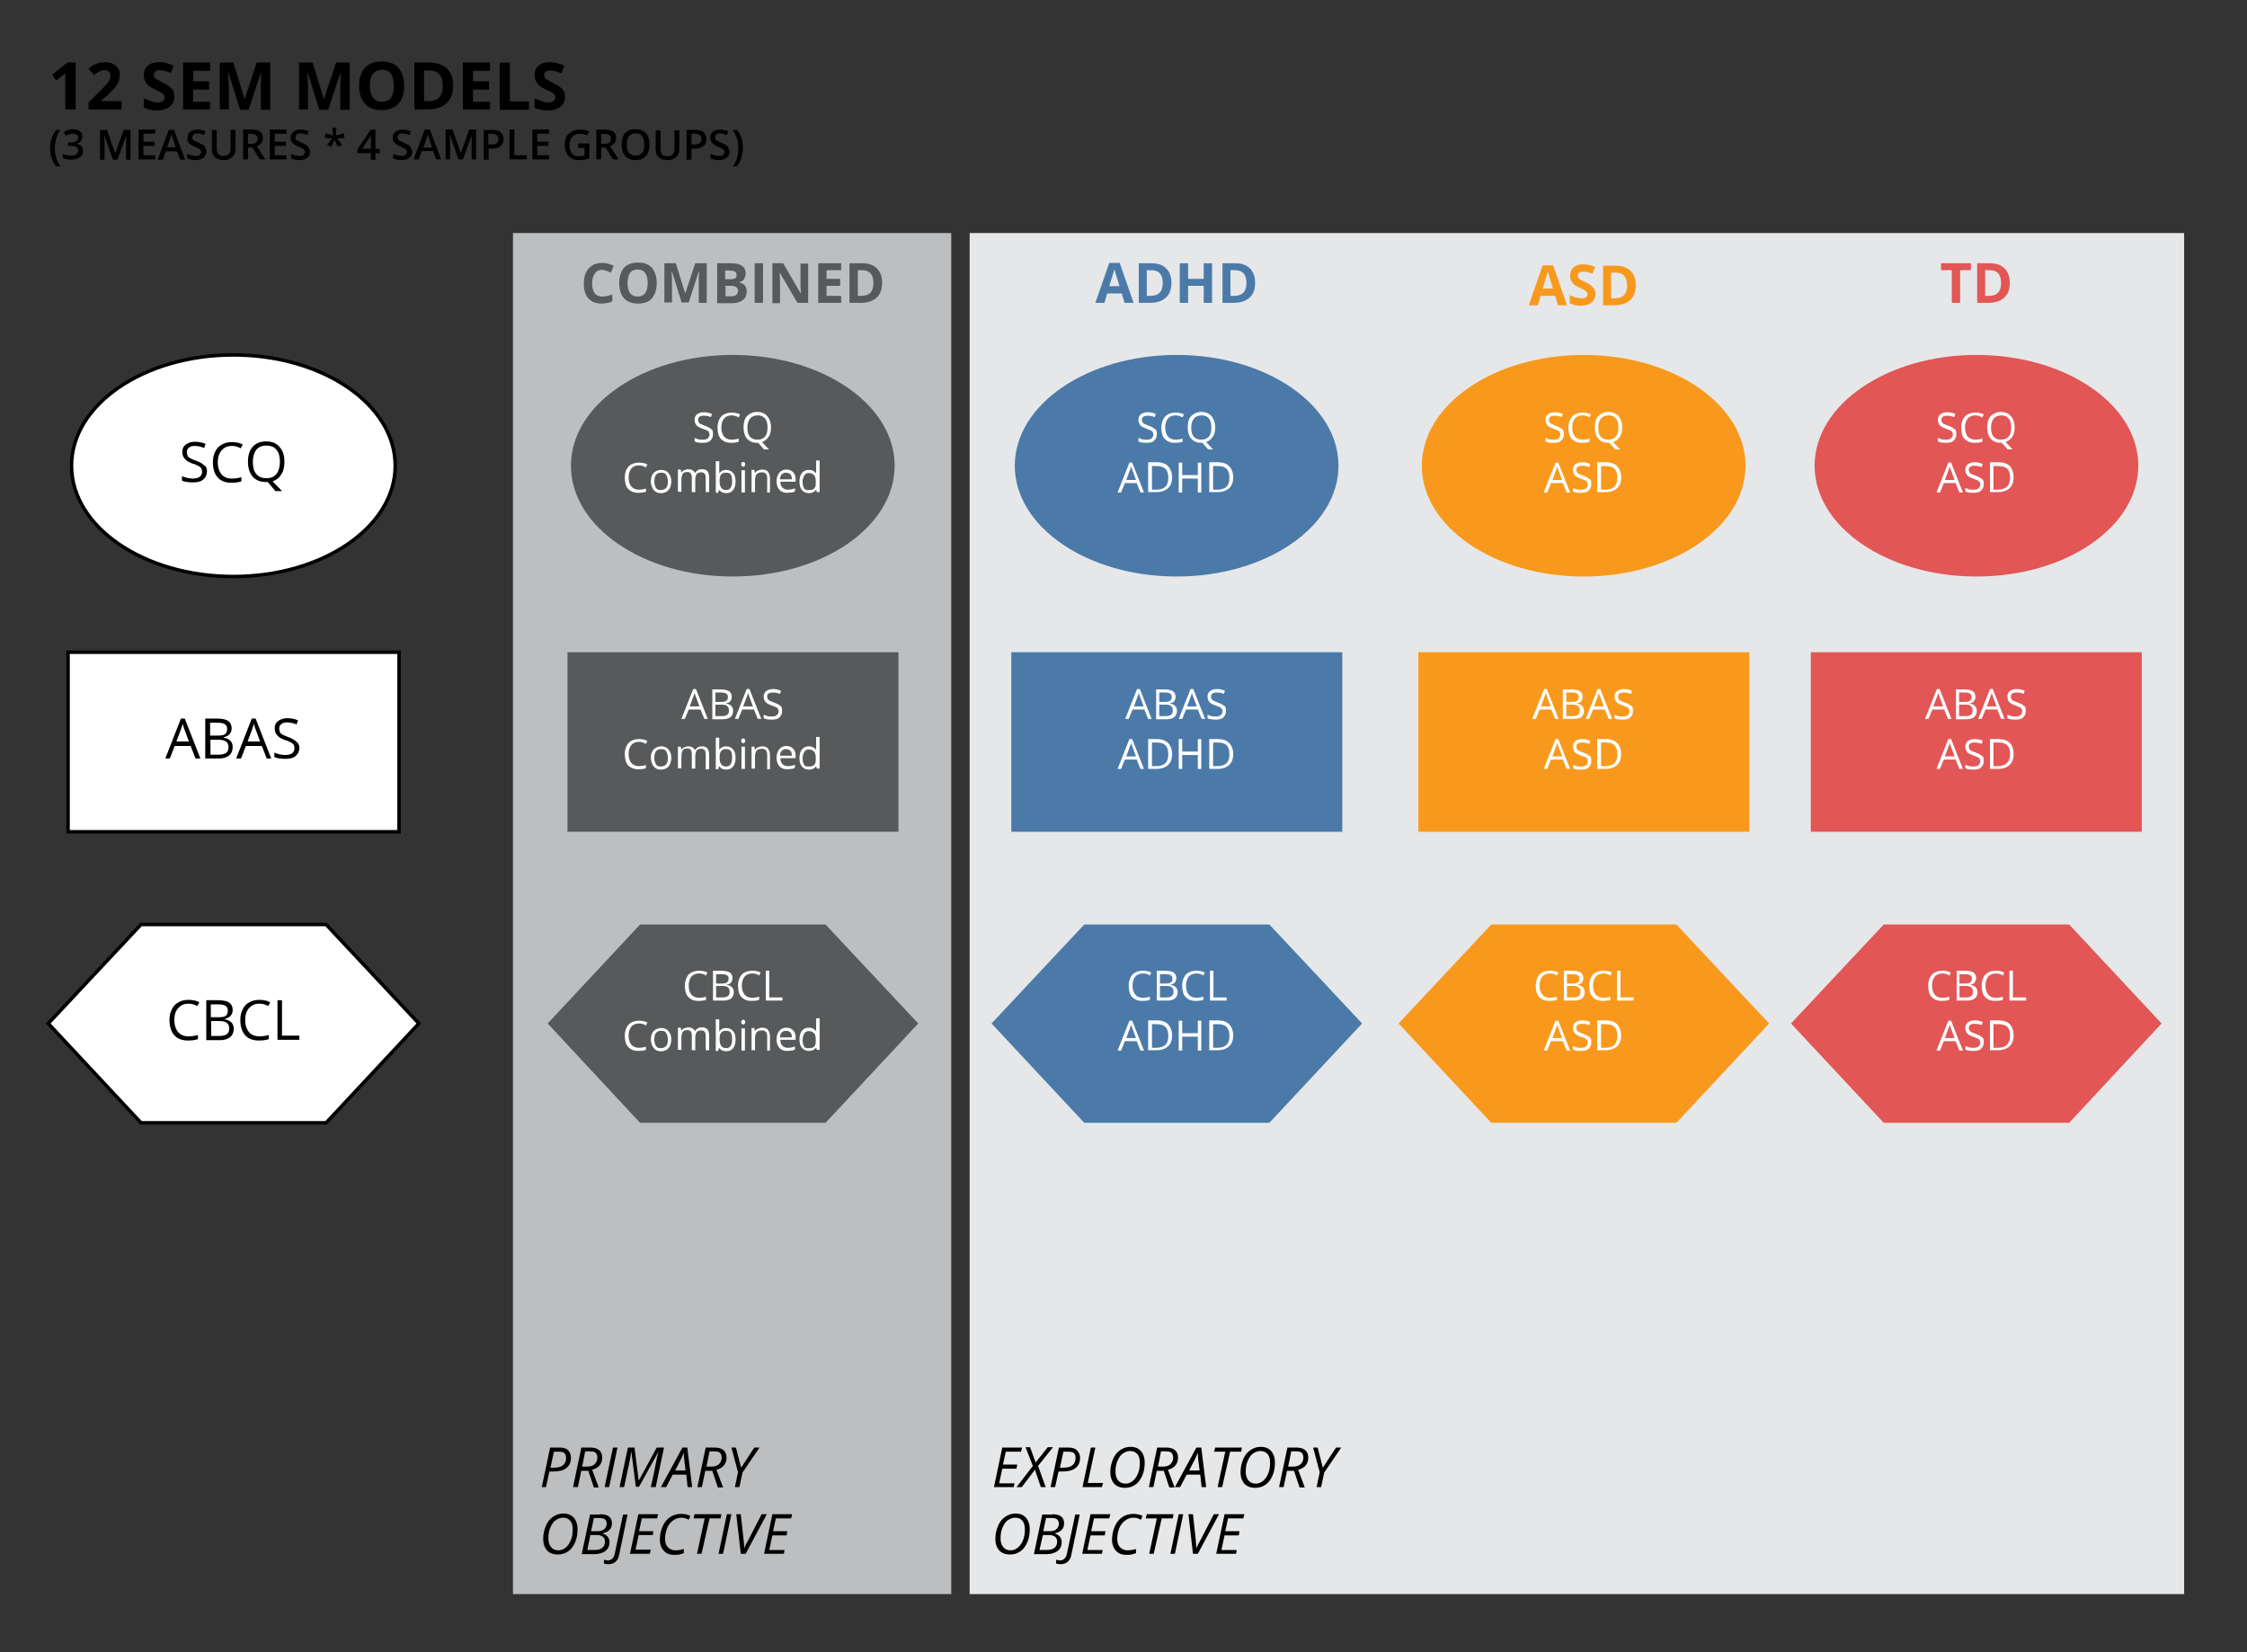 <?xml version="1.0" encoding="utf-8"?>
<!-- Generator: Adobe Illustrator 24.2.0, SVG Export Plug-In . SVG Version: 6.00 Build 0)  -->
<svg version="1.1" id="Layer_1" xmlns="http://www.w3.org/2000/svg" xmlns:xlink="http://www.w3.org/1999/xlink" x="0px" y="0px"
	 viewBox="0 0 647 475.8" style="enable-background:new 0 0 647 475.8;" xml:space="preserve">
<rect x="0" y="0" width="647" height="475.8" fill="#333333" stroke="none"/>
<style type="text/css">
	.st0{fill:#E6E7E8;}
	.st1{fill:#BCBEC0;}
	.st2{fill:#FFFFFF;stroke:#000000;stroke-miterlimit:10;}
	.st3{fill:#58595B;}
	.st4{fill:#4B7AA9;}
	.st5{fill:#F8991D;}
	.st6{fill:#E25656;}
	.st7{fill:none;}
	.st8{fill:#FDFEFE;}
</style>
<rect x="279.2" y="67.1" class="st0" width="349.7" height="391.9"/>
<rect x="147.7" y="67.1" class="st1" width="126.2" height="391.9"/>
<g>
	<ellipse class="st2" cx="67.2" cy="134.1" rx="46.6" ry="31.9"/>
	<g>
		<path d="M59.6,135.7c0,1-0.4,1.8-1.1,2.4c-0.7,0.6-1.7,0.8-3,0.8c-1.4,0-2.4-0.2-3.1-0.5v-1.3c0.5,0.2,1,0.4,1.5,0.5
			c0.6,0.1,1.1,0.2,1.6,0.2c0.9,0,1.6-0.2,2-0.5c0.4-0.3,0.7-0.8,0.7-1.4c0-0.4-0.1-0.7-0.2-1c-0.2-0.3-0.4-0.5-0.8-0.7
			c-0.4-0.2-0.9-0.5-1.7-0.7c-1.1-0.4-1.8-0.8-2.3-1.4c-0.5-0.5-0.7-1.2-0.7-2c0-0.9,0.3-1.6,1-2.1c0.7-0.5,1.5-0.8,2.6-0.8
			c1.1,0,2.2,0.2,3.1,0.6l-0.4,1.2c-0.9-0.4-1.9-0.6-2.8-0.6c-0.7,0-1.3,0.2-1.6,0.5c-0.4,0.3-0.6,0.7-0.6,1.3c0,0.4,0.1,0.7,0.2,1
			c0.1,0.3,0.4,0.5,0.7,0.7c0.3,0.2,0.9,0.4,1.6,0.7c1.2,0.4,2,0.9,2.5,1.4C59.4,134.3,59.6,134.9,59.6,135.7z"/>
		<path d="M66.8,128.4c-1.3,0-2.2,0.4-3,1.3c-0.7,0.8-1.1,2-1.1,3.4c0,1.5,0.4,2.6,1.1,3.5c0.7,0.8,1.7,1.2,3,1.2
			c0.8,0,1.7-0.1,2.7-0.4v1.2c-0.8,0.3-1.8,0.4-2.9,0.4c-1.7,0-3-0.5-3.9-1.5c-0.9-1-1.4-2.5-1.4-4.4c0-1.2,0.2-2.2,0.7-3.1
			c0.4-0.9,1.1-1.6,1.9-2c0.8-0.5,1.8-0.7,2.9-0.7c1.2,0,2.2,0.2,3.1,0.7l-0.6,1.1C68.5,128.6,67.7,128.4,66.8,128.4z"/>
		<path d="M81.9,133c0,1.5-0.3,2.7-0.9,3.6c-0.6,1-1.4,1.6-2.5,2l2.7,2.8h-1.9l-2.2-2.6l-0.4,0c-1.7,0-3-0.5-3.9-1.5
			c-0.9-1-1.4-2.5-1.4-4.4c0-1.9,0.5-3.3,1.4-4.3c0.9-1,2.2-1.5,3.9-1.5c1.6,0,2.9,0.5,3.8,1.6C81.5,129.8,81.9,131.2,81.9,133z
			 M72.8,133c0,1.5,0.3,2.7,1,3.5c0.7,0.8,1.6,1.2,2.9,1.2c1.3,0,2.2-0.4,2.9-1.2c0.6-0.8,1-2,1-3.5c0-1.5-0.3-2.7-1-3.5
			c-0.6-0.8-1.6-1.2-2.9-1.2c-1.3,0-2.2,0.4-2.9,1.2C73.2,130.3,72.8,131.5,72.8,133z"/>
	</g>
</g>
<g>
	<rect x="19.6" y="187.8" class="st2" width="95.3" height="51.7"/>
	<g>
		<path d="M56.3,218.4l-1.4-3.6h-4.6l-1.4,3.6h-1.3l4.5-11.5h1.1l4.5,11.5H56.3z M54.4,213.5l-1.3-3.5c-0.2-0.4-0.3-1-0.5-1.6
			c-0.1,0.5-0.3,1-0.5,1.6l-1.3,3.5H54.4z"/>
		<path d="M59.2,206.9h3.2c1.5,0,2.6,0.2,3.3,0.7c0.7,0.5,1,1.2,1,2.1c0,0.7-0.2,1.2-0.6,1.7c-0.4,0.4-0.9,0.7-1.7,0.9v0.1
			c1.7,0.3,2.6,1.2,2.6,2.7c0,1-0.3,1.8-1,2.4c-0.7,0.6-1.7,0.9-2.9,0.9h-4V206.9z M60.6,211.8h2.2c0.9,0,1.6-0.1,2-0.4
			c0.4-0.3,0.6-0.8,0.6-1.5c0-0.6-0.2-1.1-0.7-1.4c-0.5-0.3-1.2-0.4-2.2-0.4h-2V211.8z M60.6,213v4.3h2.4c0.9,0,1.6-0.2,2.1-0.5
			c0.5-0.4,0.7-0.9,0.7-1.7c0-0.7-0.2-1.2-0.7-1.6c-0.5-0.3-1.2-0.5-2.2-0.5H60.6z"/>
		<path d="M76.8,218.4l-1.4-3.6h-4.6l-1.4,3.6H68l4.5-11.5h1.1l4.5,11.5H76.8z M74.9,213.5l-1.3-3.5c-0.2-0.4-0.3-1-0.5-1.6
			c-0.1,0.5-0.3,1-0.5,1.6l-1.3,3.5H74.9z"/>
		<path d="M86.2,215.3c0,1-0.4,1.8-1.1,2.4c-0.7,0.6-1.7,0.8-3,0.8c-1.4,0-2.4-0.2-3.1-0.5v-1.3c0.5,0.2,1,0.4,1.5,0.5
			c0.6,0.1,1.1,0.2,1.6,0.2c0.9,0,1.6-0.2,2-0.5c0.4-0.3,0.7-0.8,0.7-1.4c0-0.4-0.1-0.7-0.2-1c-0.2-0.3-0.4-0.5-0.8-0.7
			c-0.4-0.2-0.9-0.5-1.7-0.7c-1.1-0.4-1.8-0.8-2.3-1.4c-0.5-0.5-0.7-1.2-0.7-2c0-0.9,0.3-1.6,1-2.1c0.7-0.5,1.5-0.8,2.6-0.8
			c1.1,0,2.2,0.2,3.1,0.6l-0.4,1.2c-0.9-0.4-1.9-0.6-2.8-0.6c-0.7,0-1.3,0.2-1.6,0.5c-0.4,0.3-0.6,0.7-0.6,1.3c0,0.4,0.1,0.7,0.2,1
			c0.1,0.3,0.4,0.5,0.7,0.7c0.3,0.2,0.9,0.4,1.6,0.7c1.2,0.4,2,0.9,2.5,1.4C85.9,213.9,86.2,214.6,86.2,215.3z"/>
	</g>
</g>
<g>
	<polygon class="st2" points="93.9,266.2 40.6,266.2 13.9,294.7 40.6,323.3 93.9,323.3 120.6,294.7 	"/>
	<g>
		<path d="M54.3,289c-1.3,0-2.2,0.4-3,1.3s-1.1,2-1.1,3.4c0,1.5,0.4,2.6,1.1,3.5c0.7,0.8,1.7,1.2,3,1.2c0.8,0,1.7-0.1,2.7-0.4v1.2
			c-0.8,0.3-1.8,0.4-2.9,0.4c-1.7,0-3-0.5-3.9-1.5s-1.4-2.5-1.4-4.4c0-1.2,0.2-2.2,0.7-3.1c0.4-0.9,1.1-1.6,1.9-2
			c0.8-0.5,1.8-0.7,2.9-0.7c1.2,0,2.2,0.2,3.1,0.7l-0.6,1.1C56,289.2,55.1,289,54.3,289z"/>
		<path d="M59.5,288h3.2c1.5,0,2.6,0.2,3.3,0.7c0.7,0.5,1,1.2,1,2.1c0,0.7-0.2,1.2-0.6,1.7c-0.4,0.4-0.9,0.7-1.7,0.9v0.1
			c1.7,0.3,2.6,1.2,2.6,2.7c0,1-0.3,1.8-1,2.4c-0.7,0.6-1.7,0.9-2.9,0.9h-4V288z M60.8,292.9H63c0.9,0,1.6-0.1,2-0.4
			c0.4-0.3,0.6-0.8,0.6-1.5c0-0.6-0.2-1.1-0.7-1.4c-0.5-0.3-1.2-0.4-2.2-0.4h-2V292.9z M60.8,294v4.3h2.4c0.9,0,1.6-0.2,2.1-0.5
			c0.5-0.4,0.7-0.9,0.7-1.7c0-0.7-0.2-1.2-0.7-1.6S64,294,63.1,294H60.8z"/>
		<path d="M74.7,289c-1.3,0-2.2,0.4-3,1.3s-1.1,2-1.1,3.4c0,1.5,0.4,2.6,1.1,3.5c0.7,0.8,1.7,1.2,3,1.2c0.8,0,1.7-0.1,2.7-0.4v1.2
			c-0.8,0.3-1.8,0.4-2.9,0.4c-1.7,0-3-0.5-3.9-1.5s-1.4-2.5-1.4-4.4c0-1.2,0.2-2.2,0.7-3.1c0.4-0.9,1.1-1.6,1.9-2
			c0.8-0.5,1.8-0.7,2.9-0.7c1.2,0,2.2,0.2,3.1,0.7l-0.6,1.1C76.5,289.2,75.6,289,74.7,289z"/>
		<path d="M79.9,299.4V288h1.3v10.2h5v1.2H79.9z"/>
	</g>
</g>
<g>
	<path class="st3" d="M173.4,77.7c-0.9,0-1.6,0.3-2.1,1c-0.5,0.7-0.8,1.6-0.8,2.9c0,2.5,1,3.8,2.9,3.8c0.8,0,1.8-0.2,2.9-0.6v2
		c-0.9,0.4-2,0.6-3.1,0.6c-1.7,0-2.9-0.5-3.8-1.5c-0.9-1-1.3-2.5-1.3-4.3c0-1.2,0.2-2.2,0.6-3.1c0.4-0.9,1.1-1.6,1.9-2.1
		c0.8-0.5,1.8-0.7,2.8-0.7c1.1,0,2.2,0.3,3.3,0.8l-0.8,2c-0.4-0.2-0.9-0.4-1.3-0.5C174.2,77.8,173.8,77.7,173.4,77.7z"/>
	<path class="st3" d="M189.1,81.5c0,1.9-0.5,3.3-1.4,4.4s-2.3,1.5-4,1.5s-3.1-0.5-4-1.5s-1.4-2.5-1.4-4.4c0-1.9,0.5-3.4,1.4-4.4
		c0.9-1,2.3-1.5,4-1.5c1.8,0,3.1,0.5,4,1.5C188.6,78.2,189.1,79.6,189.1,81.5z M180.7,81.5c0,1.3,0.2,2.2,0.7,2.9
		c0.5,0.6,1.2,1,2.2,1c1.9,0,2.9-1.3,2.9-3.9c0-2.6-1-3.9-2.9-3.9c-1,0-1.7,0.3-2.2,1C181,79.3,180.7,80.2,180.7,81.5z"/>
	<path class="st3" d="M196.3,87.2l-2.8-9h-0.1c0.1,1.8,0.1,3,0.1,3.6v5.3h-2.2V75.8h3.3l2.7,8.7h0l2.9-8.7h3.3v11.4h-2.3v-5.4
		c0-0.3,0-0.5,0-0.9c0-0.3,0-1.2,0.1-2.7h-0.1l-2.9,8.9H196.3z"/>
	<path class="st3" d="M206.5,75.8h3.6c1.6,0,2.8,0.2,3.5,0.7c0.7,0.5,1.1,1.2,1.1,2.2c0,0.7-0.2,1.2-0.5,1.7s-0.7,0.7-1.3,0.8v0.1
		c0.7,0.2,1.2,0.5,1.6,0.9c0.3,0.4,0.5,1,0.5,1.8c0,1-0.4,1.9-1.1,2.4c-0.8,0.6-1.8,0.9-3.1,0.9h-4.3V75.8z M208.9,80.4h1.4
		c0.7,0,1.1-0.1,1.4-0.3c0.3-0.2,0.4-0.5,0.4-1c0-0.4-0.2-0.8-0.5-0.9c-0.3-0.2-0.8-0.3-1.5-0.3h-1.3V80.4z M208.9,82.3v3h1.6
		c0.7,0,1.2-0.1,1.5-0.4c0.3-0.3,0.5-0.6,0.5-1.2c0-0.9-0.7-1.4-2-1.4H208.9z"/>
	<path class="st3" d="M217.3,87.2V75.8h2.4v11.4H217.3z"/>
	<path class="st3" d="M232.7,87.2h-3.1l-5-8.6h-0.1c0.1,1.5,0.1,2.6,0.1,3.3v5.4h-2.2V75.8h3.1l5,8.6h0.1c-0.1-1.5-0.1-2.5-0.1-3.1
		v-5.4h2.2V87.2z"/>
	<path class="st3" d="M242.2,87.2h-6.6V75.8h6.6v2H238v2.5h3.9v2H238v2.9h4.2V87.2z"/>
	<path class="st3" d="M254,81.4c0,1.9-0.5,3.3-1.6,4.3s-2.6,1.5-4.6,1.5h-3.2V75.8h3.6c1.9,0,3.3,0.5,4.3,1.5S254,79.7,254,81.4z
		 M251.5,81.5c0-2.5-1.1-3.7-3.3-3.7H247v7.4h1C250.3,85.2,251.5,84,251.5,81.5z"/>
</g>
<g>
	<g>
		<path class="st4" d="M323.8,87.2l-0.8-2.7h-4.2l-0.8,2.7h-2.6l4-11.5h3l4,11.5H323.8z M322.4,82.5c-0.8-2.5-1.2-3.9-1.3-4.2
			c-0.1-0.3-0.2-0.6-0.2-0.8c-0.2,0.7-0.7,2.3-1.5,4.9H322.4z"/>
		<path class="st4" d="M337.3,81.4c0,1.9-0.5,3.3-1.6,4.3s-2.6,1.5-4.6,1.5h-3.2V75.8h3.6c1.9,0,3.3,0.5,4.3,1.5
			S337.3,79.7,337.3,81.4z M334.8,81.5c0-2.5-1.1-3.7-3.3-3.7h-1.3v7.4h1C333.6,85.2,334.8,84,334.8,81.5z"/>
		<path class="st4" d="M349,87.2h-2.4v-4.9h-4.5v4.9h-2.4V75.8h2.4v4.5h4.5v-4.5h2.4V87.2z"/>
		<path class="st4" d="M361.4,81.4c0,1.9-0.5,3.3-1.6,4.3s-2.6,1.5-4.6,1.5h-3.2V75.8h3.6c1.9,0,3.3,0.5,4.3,1.5
			S361.4,79.7,361.4,81.4z M358.9,81.5c0-2.5-1.1-3.7-3.3-3.7h-1.3v7.4h1C357.7,85.2,358.9,84,358.9,81.5z"/>
	</g>
</g>
<g>
	<g>
		<path class="st5" d="M448.6,87.9l-0.8-2.7h-4.2l-0.8,2.7h-2.6l4-11.5h3l4,11.5H448.6z M447.2,83.2c-0.8-2.5-1.2-3.9-1.3-4.2
			c-0.1-0.3-0.2-0.6-0.2-0.8c-0.2,0.7-0.7,2.3-1.5,4.9H447.2z"/>
		<path class="st5" d="M459.4,84.7c0,1-0.4,1.8-1.1,2.4s-1.8,0.9-3.1,0.9c-1.2,0-2.3-0.2-3.2-0.7v-2.3c0.8,0.3,1.4,0.6,2,0.7
			s1,0.2,1.5,0.2c0.5,0,0.9-0.1,1.2-0.3s0.4-0.5,0.4-0.9c0-0.2-0.1-0.4-0.2-0.6c-0.1-0.2-0.3-0.3-0.6-0.5c-0.2-0.2-0.7-0.4-1.5-0.8
			c-0.7-0.3-1.2-0.6-1.6-0.9c-0.3-0.3-0.6-0.7-0.8-1.1c-0.2-0.4-0.3-0.9-0.3-1.4c0-1,0.3-1.8,1-2.4s1.6-0.9,2.8-0.9
			c0.6,0,1.2,0.1,1.7,0.2s1.1,0.3,1.7,0.6l-0.8,1.9c-0.6-0.3-1.1-0.4-1.5-0.5c-0.4-0.1-0.8-0.1-1.2-0.1c-0.5,0-0.8,0.1-1.1,0.3
			c-0.2,0.2-0.4,0.5-0.4,0.8c0,0.2,0,0.4,0.1,0.6c0.1,0.2,0.3,0.3,0.5,0.5s0.7,0.4,1.5,0.8c1.1,0.5,1.8,1,2.2,1.5
			C459.2,83.4,459.4,84,459.4,84.7z"/>
		<path class="st5" d="M471,82.1c0,1.9-0.5,3.3-1.6,4.3s-2.6,1.5-4.6,1.5h-3.2V76.5h3.6c1.9,0,3.3,0.5,4.3,1.5S471,80.3,471,82.1z
			 M468.5,82.2c0-2.5-1.1-3.7-3.3-3.7h-1.3v7.4h1C467.3,85.9,468.5,84.7,468.5,82.2z"/>
	</g>
</g>
<g>
	<g>
		<path class="st6" d="M564.4,87.2h-2.4v-9.4h-3.1v-2h8.6v2h-3.1V87.2z"/>
		<path class="st6" d="M578.7,81.4c0,1.9-0.5,3.3-1.6,4.3s-2.6,1.5-4.6,1.5h-3.2V75.8h3.6c1.9,0,3.3,0.5,4.3,1.5
			S578.7,79.7,578.7,81.4z M576.2,81.5c0-2.5-1.1-3.7-3.3-3.7h-1.3v7.4h1C575,85.2,576.2,84,576.2,81.5z"/>
	</g>
</g>
<g>
	<ellipse class="st3" cx="211" cy="134.1" rx="46.6" ry="31.9"/>
	<g>
		<rect x="179.1" y="118.3" class="st7" width="63.8" height="31.5"/>
		<path class="st8" d="M205.3,125.1c0,0.8-0.3,1.3-0.8,1.8s-1.3,0.6-2.2,0.6c-1,0-1.8-0.1-2.3-0.4v-1c0.4,0.1,0.7,0.3,1.1,0.4
			s0.8,0.1,1.2,0.1c0.7,0,1.2-0.1,1.5-0.4s0.5-0.6,0.5-1.1c0-0.3-0.1-0.5-0.2-0.7s-0.3-0.4-0.6-0.5s-0.7-0.3-1.3-0.5
			c-0.8-0.3-1.4-0.6-1.7-1s-0.5-0.9-0.5-1.5c0-0.7,0.2-1.2,0.7-1.6s1.2-0.6,2-0.6c0.9,0,1.6,0.2,2.3,0.5l-0.3,0.9
			c-0.7-0.3-1.4-0.4-2.1-0.4c-0.5,0-0.9,0.1-1.2,0.3s-0.4,0.5-0.4,0.9c0,0.3,0.1,0.5,0.2,0.7s0.3,0.4,0.6,0.5s0.7,0.3,1.2,0.5
			c0.9,0.3,1.5,0.7,1.9,1S205.3,124.5,205.3,125.1z"/>
		<path class="st8" d="M210.7,119.6c-0.9,0-1.7,0.3-2.2,0.9s-0.8,1.5-0.8,2.6c0,1.1,0.3,2,0.8,2.6s1.3,0.9,2.2,0.9
			c0.6,0,1.3-0.1,2-0.3v0.9c-0.6,0.2-1.3,0.3-2.2,0.3c-1.3,0-2.2-0.4-2.9-1.1s-1-1.9-1-3.3c0-0.9,0.2-1.7,0.5-2.3s0.8-1.2,1.4-1.5
			s1.4-0.5,2.2-0.5c0.9,0,1.7,0.2,2.4,0.5l-0.4,0.9C212,119.8,211.3,119.6,210.7,119.6z"/>
		<path class="st8" d="M222,123.1c0,1.1-0.2,2-0.7,2.7s-1.1,1.2-1.9,1.5l2,2.1h-1.4l-1.7-1.9l-0.3,0c-1.3,0-2.2-0.4-2.9-1.2
			s-1-1.9-1-3.3c0-1.4,0.3-2.5,1-3.2s1.7-1.2,2.9-1.2c1.2,0,2.2,0.4,2.9,1.2S222,121.7,222,123.1z M215.2,123.1c0,1.2,0.2,2,0.7,2.6
			s1.2,0.9,2.2,0.9c0.9,0,1.7-0.3,2.2-0.9s0.7-1.5,0.7-2.6c0-1.2-0.2-2-0.7-2.6s-1.2-0.9-2.1-0.9c-0.9,0-1.7,0.3-2.2,0.9
			S215.2,122,215.2,123.1z"/>
		<path class="st8" d="M184,134c-0.9,0-1.7,0.3-2.2,0.9s-0.8,1.5-0.8,2.6c0,1.1,0.3,2,0.8,2.6s1.3,0.9,2.2,0.9c0.6,0,1.3-0.1,2-0.3
			v0.9c-0.6,0.2-1.3,0.3-2.2,0.3c-1.3,0-2.2-0.4-2.9-1.1s-1-1.9-1-3.3c0-0.9,0.2-1.7,0.5-2.3s0.8-1.2,1.4-1.5s1.4-0.5,2.2-0.5
			c0.9,0,1.7,0.2,2.4,0.5l-0.4,0.9C185.3,134.2,184.6,134,184,134z"/>
		<path class="st8" d="M193.3,138.6c0,1-0.3,1.9-0.8,2.5s-1.3,0.9-2.2,0.9c-0.6,0-1.1-0.1-1.5-0.4s-0.8-0.7-1-1.2s-0.4-1.1-0.4-1.8
			c0-1,0.3-1.9,0.8-2.4s1.3-0.9,2.2-0.9c0.9,0,1.6,0.3,2.1,0.9S193.3,137.6,193.3,138.6z M188.4,138.6c0,0.8,0.2,1.4,0.5,1.9
			s0.8,0.6,1.4,0.6s1.1-0.2,1.5-0.6s0.5-1.1,0.5-1.9c0-0.8-0.2-1.4-0.5-1.9s-0.8-0.6-1.5-0.6c-0.6,0-1.1,0.2-1.4,0.6
			S188.4,137.8,188.4,138.6z"/>
		<path class="st8" d="M203.2,141.8v-4.2c0-0.5-0.1-0.9-0.3-1.2s-0.6-0.4-1-0.4c-0.6,0-1.1,0.2-1.3,0.5s-0.4,0.9-0.4,1.6v3.6h-1
			v-4.2c0-0.5-0.1-0.9-0.3-1.2s-0.6-0.4-1-0.4c-0.6,0-1.1,0.2-1.3,0.5s-0.4,1-0.4,1.8v3.4h-1v-6.4h0.8l0.2,0.9h0
			c0.2-0.3,0.4-0.6,0.8-0.7s0.7-0.3,1.1-0.3c1,0,1.7,0.4,2,1.1h0c0.2-0.3,0.5-0.6,0.8-0.8s0.8-0.3,1.2-0.3c0.7,0,1.3,0.2,1.6,0.6
			s0.5,1,0.5,1.8v4.2H203.2z"/>
		<path class="st8" d="M209.1,135.3c0.8,0,1.5,0.3,2,0.9s0.7,1.4,0.7,2.4s-0.2,1.9-0.7,2.5s-1.1,0.9-2,0.9c-0.4,0-0.8-0.1-1.1-0.2
			s-0.6-0.4-0.9-0.7H207l-0.2,0.8h-0.7v-9.1h1v2.2c0,0.5,0,0.9,0,1.3h0C207.6,135.6,208.2,135.3,209.1,135.3z M209,136.1
			c-0.7,0-1.1,0.2-1.4,0.6s-0.4,1-0.4,1.9s0.2,1.5,0.5,1.9s0.8,0.6,1.4,0.6c0.6,0,1-0.2,1.3-0.7s0.4-1.1,0.4-1.9
			c0-0.8-0.1-1.5-0.4-1.9S209.6,136.1,209,136.1z"/>
		<path class="st8" d="M213.4,133.7c0-0.2,0.1-0.4,0.2-0.5s0.2-0.2,0.4-0.2c0.2,0,0.3,0.1,0.4,0.2s0.2,0.3,0.2,0.5s-0.1,0.4-0.2,0.5
			s-0.2,0.2-0.4,0.2c-0.2,0-0.3-0.1-0.4-0.2S213.4,133.9,213.4,133.7z M214.5,141.8h-1v-6.4h1V141.8z"/>
		<path class="st8" d="M220.9,141.8v-4.2c0-0.5-0.1-0.9-0.4-1.2s-0.6-0.4-1.1-0.4c-0.7,0-1.2,0.2-1.5,0.5s-0.5,1-0.5,1.8v3.4h-1
			v-6.4h0.8l0.2,0.9h0c0.2-0.3,0.5-0.6,0.8-0.7s0.8-0.3,1.2-0.3c0.8,0,1.4,0.2,1.7,0.6s0.6,1,0.6,1.8v4.2H220.9z"/>
		<path class="st8" d="M226.6,141.9c-0.9,0-1.7-0.3-2.2-0.9s-0.8-1.4-0.8-2.4c0-1,0.3-1.9,0.8-2.5s1.2-0.9,2.1-0.9
			c0.8,0,1.4,0.3,1.9,0.8s0.7,1.2,0.7,2.1v0.6h-4.4c0,0.8,0.2,1.3,0.6,1.7s0.9,0.6,1.5,0.6c0.7,0,1.4-0.1,2.1-0.4v0.9
			c-0.3,0.1-0.7,0.3-1,0.3S227,141.9,226.6,141.9z M226.3,136.1c-0.5,0-0.9,0.2-1.2,0.5s-0.5,0.8-0.5,1.4h3.4c0-0.6-0.1-1.1-0.4-1.4
			S226.9,136.1,226.3,136.1z"/>
		<path class="st8" d="M235,141L235,141c-0.5,0.7-1.2,1-2.1,1c-0.8,0-1.5-0.3-2-0.9s-0.7-1.4-0.7-2.4s0.2-1.9,0.7-2.5s1.1-0.9,2-0.9
			c0.9,0,1.5,0.3,2,0.9h0.1l0-0.5l0-0.5v-2.6h1v9.1h-0.8L235,141z M233.1,141.1c0.7,0,1.1-0.2,1.4-0.5s0.4-0.9,0.4-1.7v-0.2
			c0-0.9-0.2-1.6-0.5-1.9s-0.8-0.6-1.5-0.6c-0.6,0-1,0.2-1.3,0.7s-0.5,1.1-0.5,1.9c0,0.8,0.2,1.4,0.5,1.9S232.5,141.1,233.1,141.1z"
			/>
	</g>
</g>
<g>
	<rect x="163.4" y="187.8" class="st3" width="95.3" height="51.7"/>
	<g>
		<rect x="179.1" y="197.9" class="st7" width="63.8" height="31.5"/>
		<path class="st8" d="M202.8,207l-1.1-2.7h-3.4l-1.1,2.7h-1l3.4-8.6h0.8l3.4,8.6H202.8z M201.4,203.4l-1-2.7
			c-0.1-0.3-0.3-0.7-0.4-1.2c-0.1,0.4-0.2,0.8-0.4,1.2l-1,2.7H201.4z"/>
		<path class="st8" d="M205,198.5h2.4c1.1,0,2,0.2,2.5,0.5s0.8,0.9,0.8,1.6c0,0.5-0.1,0.9-0.4,1.3s-0.7,0.5-1.2,0.6v0.1
			c1.3,0.2,2,0.9,2,2.1c0,0.8-0.3,1.4-0.8,1.8s-1.2,0.6-2.2,0.6h-3V198.5z M206,202.1h1.6c0.7,0,1.2-0.1,1.5-0.3s0.5-0.6,0.5-1.1
			c0-0.5-0.2-0.8-0.5-1s-0.9-0.3-1.6-0.3H206V202.1z M206,203v3.2h1.8c0.7,0,1.2-0.1,1.6-0.4s0.5-0.7,0.5-1.3c0-0.5-0.2-0.9-0.5-1.2
			s-0.9-0.4-1.6-0.4H206z"/>
		<path class="st8" d="M218.2,207l-1.1-2.7h-3.4l-1.1,2.7h-1l3.4-8.6h0.8l3.4,8.6H218.2z M216.8,203.4l-1-2.7
			c-0.1-0.3-0.3-0.7-0.4-1.2c-0.1,0.4-0.2,0.8-0.4,1.2l-1,2.7H216.8z"/>
		<path class="st8" d="M225.2,204.8c0,0.8-0.3,1.3-0.8,1.8s-1.3,0.6-2.2,0.6c-1,0-1.8-0.1-2.3-0.4v-1c0.4,0.1,0.7,0.3,1.1,0.4
			s0.8,0.1,1.2,0.1c0.7,0,1.2-0.1,1.5-0.4s0.5-0.6,0.5-1.1c0-0.3-0.1-0.5-0.2-0.7s-0.3-0.4-0.6-0.5s-0.7-0.3-1.3-0.5
			c-0.8-0.3-1.4-0.6-1.7-1s-0.5-0.9-0.5-1.5c0-0.7,0.2-1.2,0.7-1.6s1.2-0.6,2-0.6c0.9,0,1.6,0.2,2.3,0.5l-0.3,0.9
			c-0.7-0.3-1.4-0.4-2.1-0.4c-0.5,0-0.9,0.1-1.2,0.3s-0.4,0.5-0.4,0.9c0,0.3,0.1,0.5,0.2,0.7s0.3,0.4,0.6,0.5s0.7,0.3,1.2,0.5
			c0.9,0.3,1.5,0.7,1.9,1S225.2,204.2,225.2,204.8z"/>
		<path class="st8" d="M184,213.6c-0.9,0-1.7,0.3-2.2,0.9s-0.8,1.5-0.8,2.6c0,1.1,0.3,2,0.8,2.6s1.3,0.9,2.2,0.9
			c0.6,0,1.3-0.1,2-0.3v0.9c-0.6,0.2-1.3,0.3-2.2,0.3c-1.3,0-2.2-0.4-2.9-1.1s-1-1.9-1-3.3c0-0.9,0.2-1.7,0.5-2.3s0.8-1.2,1.4-1.5
			s1.4-0.5,2.2-0.5c0.9,0,1.7,0.2,2.4,0.5l-0.4,0.9C185.3,213.8,184.6,213.6,184,213.6z"/>
		<path class="st8" d="M193.3,218.2c0,1-0.3,1.9-0.8,2.5s-1.3,0.9-2.2,0.9c-0.6,0-1.1-0.1-1.5-0.4s-0.8-0.7-1-1.2s-0.4-1.1-0.4-1.8
			c0-1,0.3-1.9,0.8-2.4s1.3-0.9,2.2-0.9c0.9,0,1.6,0.3,2.1,0.9S193.3,217.2,193.3,218.2z M188.4,218.2c0,0.8,0.2,1.4,0.5,1.9
			s0.8,0.6,1.4,0.6s1.1-0.2,1.5-0.6s0.5-1.1,0.5-1.9c0-0.8-0.2-1.4-0.5-1.9s-0.8-0.6-1.5-0.6c-0.6,0-1.1,0.2-1.4,0.6
			S188.4,217.4,188.4,218.2z"/>
		<path class="st8" d="M203.2,221.4v-4.2c0-0.5-0.1-0.9-0.3-1.2s-0.6-0.4-1-0.4c-0.6,0-1.1,0.2-1.3,0.5s-0.4,0.9-0.4,1.6v3.6h-1
			v-4.2c0-0.5-0.1-0.9-0.3-1.2s-0.6-0.4-1-0.4c-0.6,0-1.1,0.2-1.3,0.5s-0.4,1-0.4,1.8v3.4h-1V215h0.8l0.2,0.9h0
			c0.2-0.3,0.4-0.6,0.8-0.7s0.7-0.3,1.1-0.3c1,0,1.7,0.4,2,1.1h0c0.2-0.3,0.5-0.6,0.8-0.8s0.8-0.3,1.2-0.3c0.7,0,1.3,0.2,1.6,0.6
			s0.5,1,0.5,1.8v4.2H203.2z"/>
		<path class="st8" d="M209.1,214.9c0.8,0,1.5,0.3,2,0.9s0.7,1.4,0.7,2.4s-0.2,1.9-0.7,2.5s-1.1,0.9-2,0.9c-0.4,0-0.8-0.1-1.1-0.2
			s-0.6-0.4-0.9-0.7H207l-0.2,0.8h-0.7v-9.1h1v2.2c0,0.5,0,0.9,0,1.3h0C207.6,215.2,208.2,214.9,209.1,214.9z M209,215.7
			c-0.7,0-1.1,0.2-1.4,0.6s-0.4,1-0.4,1.9s0.2,1.5,0.5,1.9s0.8,0.6,1.4,0.6c0.6,0,1-0.2,1.3-0.7s0.4-1.1,0.4-1.9
			c0-0.8-0.1-1.5-0.4-1.9S209.6,215.7,209,215.7z"/>
		<path class="st8" d="M213.4,213.3c0-0.2,0.1-0.4,0.2-0.5s0.2-0.2,0.4-0.2c0.2,0,0.3,0.1,0.4,0.2s0.2,0.3,0.2,0.5s-0.1,0.4-0.2,0.5
			s-0.2,0.2-0.4,0.2c-0.2,0-0.3-0.1-0.4-0.2S213.4,213.5,213.4,213.3z M214.5,221.4h-1V215h1V221.4z"/>
		<path class="st8" d="M220.9,221.4v-4.2c0-0.5-0.1-0.9-0.4-1.2s-0.6-0.4-1.1-0.4c-0.7,0-1.2,0.2-1.5,0.5s-0.5,1-0.5,1.8v3.4h-1V215
			h0.8l0.2,0.9h0c0.2-0.3,0.5-0.6,0.8-0.7s0.8-0.3,1.2-0.3c0.8,0,1.4,0.2,1.7,0.6s0.6,1,0.6,1.8v4.2H220.9z"/>
		<path class="st8" d="M226.6,221.5c-0.9,0-1.7-0.3-2.2-0.9s-0.8-1.4-0.8-2.4c0-1,0.3-1.9,0.8-2.5s1.2-0.9,2.1-0.9
			c0.8,0,1.4,0.3,1.9,0.8s0.7,1.2,0.7,2.1v0.6h-4.4c0,0.8,0.2,1.3,0.6,1.7s0.9,0.6,1.5,0.6c0.7,0,1.4-0.1,2.1-0.4v0.9
			c-0.3,0.1-0.7,0.3-1,0.3S227,221.5,226.6,221.5z M226.3,215.7c-0.5,0-0.9,0.2-1.2,0.5s-0.5,0.8-0.5,1.4h3.4c0-0.6-0.1-1.1-0.4-1.4
			S226.9,215.7,226.3,215.7z"/>
		<path class="st8" d="M235,220.6L235,220.6c-0.5,0.7-1.2,1-2.1,1c-0.8,0-1.5-0.3-2-0.9s-0.7-1.4-0.7-2.4s0.2-1.9,0.7-2.5
			s1.1-0.9,2-0.9c0.9,0,1.5,0.3,2,0.9h0.1l0-0.5l0-0.5v-2.6h1v9.1h-0.8L235,220.6z M233.1,220.7c0.7,0,1.1-0.2,1.4-0.5
			s0.4-0.9,0.4-1.7v-0.2c0-0.9-0.2-1.6-0.5-1.9s-0.8-0.6-1.5-0.6c-0.6,0-1,0.2-1.3,0.7s-0.5,1.1-0.5,1.9c0,0.8,0.2,1.4,0.5,1.9
			S232.5,220.7,233.1,220.7z"/>
	</g>
</g>
<g>
	<polygon class="st3" points="237.7,266.2 184.3,266.2 157.7,294.7 184.3,323.3 237.7,323.3 264.4,294.7 	"/>
	<g>
		<rect x="179.1" y="279" class="st7" width="63.8" height="31.5"/>
		<path class="st8" d="M201.3,280.3c-0.9,0-1.7,0.3-2.2,0.9s-0.8,1.5-0.8,2.6c0,1.1,0.3,2,0.8,2.6s1.3,0.9,2.2,0.9
			c0.6,0,1.3-0.1,2-0.3v0.9c-0.6,0.2-1.3,0.3-2.2,0.3c-1.3,0-2.2-0.4-2.9-1.1s-1-1.9-1-3.3c0-0.9,0.2-1.7,0.5-2.3
			c0.3-0.7,0.8-1.2,1.4-1.5s1.4-0.5,2.2-0.5c0.9,0,1.7,0.2,2.4,0.5l-0.4,0.9C202.6,280.4,201.9,280.3,201.3,280.3z"/>
		<path class="st8" d="M205.2,279.5h2.4c1.1,0,2,0.2,2.5,0.5s0.8,0.9,0.8,1.6c0,0.5-0.1,0.9-0.4,1.3s-0.7,0.5-1.2,0.6v0.1
			c1.3,0.2,2,0.9,2,2.1c0,0.8-0.3,1.4-0.8,1.8s-1.2,0.6-2.2,0.6h-3V279.5z M206.2,283.2h1.6c0.7,0,1.2-0.1,1.5-0.3s0.5-0.6,0.5-1.1
			c0-0.5-0.2-0.8-0.5-1s-0.9-0.3-1.6-0.3h-1.5V283.2z M206.2,284v3.2h1.8c0.7,0,1.2-0.1,1.6-0.4s0.5-0.7,0.5-1.3
			c0-0.5-0.2-0.9-0.5-1.2s-0.9-0.4-1.6-0.4H206.2z"/>
		<path class="st8" d="M216.6,280.3c-0.9,0-1.7,0.3-2.2,0.9s-0.8,1.5-0.8,2.6c0,1.1,0.3,2,0.8,2.6s1.3,0.9,2.2,0.9
			c0.6,0,1.3-0.1,2-0.3v0.9c-0.6,0.2-1.3,0.3-2.2,0.3c-1.3,0-2.2-0.4-2.9-1.1s-1-1.9-1-3.3c0-0.9,0.2-1.7,0.5-2.3
			c0.3-0.7,0.8-1.2,1.4-1.5s1.4-0.5,2.2-0.5c0.9,0,1.7,0.2,2.4,0.5l-0.4,0.9C217.9,280.4,217.3,280.3,216.6,280.3z"/>
		<path class="st8" d="M220.5,288.1v-8.6h1v7.7h3.8v0.9H220.5z"/>
		<path class="st8" d="M184,294.7c-0.9,0-1.7,0.3-2.2,0.9s-0.8,1.5-0.8,2.6c0,1.1,0.3,2,0.8,2.6s1.3,0.9,2.2,0.9
			c0.6,0,1.3-0.1,2-0.3v0.9c-0.6,0.2-1.3,0.3-2.2,0.3c-1.3,0-2.2-0.4-2.9-1.1s-1-1.9-1-3.3c0-0.9,0.2-1.7,0.5-2.3s0.8-1.2,1.4-1.5
			s1.4-0.5,2.2-0.5c0.9,0,1.7,0.2,2.4,0.5l-0.4,0.9C185.3,294.8,184.6,294.7,184,294.7z"/>
		<path class="st8" d="M193.3,299.3c0,1-0.3,1.9-0.8,2.5s-1.3,0.9-2.2,0.9c-0.6,0-1.1-0.1-1.5-0.4s-0.8-0.7-1-1.2s-0.4-1.1-0.4-1.8
			c0-1,0.3-1.9,0.8-2.4s1.3-0.9,2.2-0.9c0.9,0,1.6,0.3,2.1,0.9S193.3,298.2,193.3,299.3z M188.4,299.3c0,0.8,0.2,1.4,0.5,1.9
			s0.8,0.6,1.4,0.6s1.1-0.2,1.5-0.6s0.5-1.1,0.5-1.9c0-0.8-0.2-1.4-0.5-1.9s-0.8-0.6-1.5-0.6c-0.6,0-1.1,0.2-1.4,0.6
			S188.4,298.4,188.4,299.3z"/>
		<path class="st8" d="M203.2,302.5v-4.2c0-0.5-0.1-0.9-0.3-1.2s-0.6-0.4-1-0.4c-0.6,0-1.1,0.2-1.3,0.5s-0.4,0.9-0.4,1.6v3.6h-1
			v-4.2c0-0.5-0.1-0.9-0.3-1.2s-0.6-0.4-1-0.4c-0.6,0-1.1,0.2-1.3,0.5s-0.4,1-0.4,1.8v3.4h-1v-6.4h0.8l0.2,0.9h0
			c0.2-0.3,0.4-0.6,0.8-0.7s0.7-0.3,1.1-0.3c1,0,1.7,0.4,2,1.1h0c0.2-0.3,0.5-0.6,0.8-0.8s0.8-0.3,1.2-0.3c0.7,0,1.3,0.2,1.6,0.6
			s0.5,1,0.5,1.8v4.2H203.2z"/>
		<path class="st8" d="M209.1,296c0.8,0,1.5,0.3,2,0.9s0.7,1.4,0.7,2.4s-0.2,1.9-0.7,2.5s-1.1,0.9-2,0.9c-0.4,0-0.8-0.1-1.1-0.2
			s-0.6-0.4-0.9-0.7H207l-0.2,0.8h-0.7v-9.1h1v2.2c0,0.5,0,0.9,0,1.3h0C207.6,296.3,208.2,296,209.1,296z M209,296.8
			c-0.7,0-1.1,0.2-1.4,0.6s-0.4,1-0.4,1.9s0.2,1.5,0.5,1.9s0.8,0.6,1.4,0.6c0.6,0,1-0.2,1.3-0.7s0.4-1.1,0.4-1.9
			c0-0.8-0.1-1.5-0.4-1.9S209.6,296.8,209,296.8z"/>
		<path class="st8" d="M213.4,294.3c0-0.2,0.1-0.4,0.2-0.5s0.2-0.2,0.4-0.2c0.2,0,0.3,0.1,0.4,0.2s0.2,0.3,0.2,0.5s-0.1,0.4-0.2,0.5
			s-0.2,0.2-0.4,0.2c-0.2,0-0.3-0.1-0.4-0.2S213.4,294.5,213.4,294.3z M214.5,302.5h-1v-6.4h1V302.5z"/>
		<path class="st8" d="M220.9,302.5v-4.2c0-0.5-0.1-0.9-0.4-1.2s-0.6-0.4-1.1-0.4c-0.7,0-1.2,0.2-1.5,0.5s-0.5,1-0.5,1.8v3.4h-1
			v-6.4h0.8l0.2,0.9h0c0.2-0.3,0.5-0.6,0.8-0.7s0.8-0.3,1.2-0.3c0.8,0,1.4,0.2,1.7,0.6s0.6,1,0.6,1.8v4.2H220.9z"/>
		<path class="st8" d="M226.6,302.6c-0.9,0-1.7-0.3-2.2-0.9s-0.8-1.4-0.8-2.4c0-1,0.3-1.9,0.8-2.5s1.2-0.9,2.1-0.9
			c0.8,0,1.4,0.3,1.9,0.8s0.7,1.2,0.7,2.1v0.6h-4.4c0,0.8,0.2,1.3,0.6,1.7s0.9,0.6,1.5,0.6c0.7,0,1.4-0.1,2.1-0.4v0.9
			c-0.3,0.1-0.7,0.3-1,0.3S227,302.6,226.6,302.6z M226.3,296.8c-0.5,0-0.9,0.2-1.2,0.5s-0.5,0.8-0.5,1.4h3.4c0-0.6-0.1-1.1-0.4-1.4
			S226.9,296.8,226.3,296.8z"/>
		<path class="st8" d="M235,301.6L235,301.6c-0.5,0.7-1.2,1-2.1,1c-0.8,0-1.5-0.3-2-0.9s-0.7-1.4-0.7-2.4s0.2-1.9,0.7-2.5
			s1.1-0.9,2-0.9c0.9,0,1.5,0.3,2,0.9h0.1l0-0.5l0-0.5v-2.6h1v9.1h-0.8L235,301.6z M233.1,301.8c0.7,0,1.1-0.2,1.4-0.5
			s0.4-0.9,0.4-1.7v-0.2c0-0.9-0.2-1.6-0.5-1.9s-0.8-0.6-1.5-0.6c-0.6,0-1,0.2-1.3,0.7s-0.5,1.1-0.5,1.9c0,0.8,0.2,1.4,0.5,1.9
			S232.5,301.8,233.1,301.8z"/>
	</g>
</g>
<g>
	<ellipse class="st4" cx="338.8" cy="134.1" rx="46.6" ry="31.9"/>
	<g>
		<rect x="307" y="118.3" class="st7" width="63.8" height="31.5"/>
		<path class="st8" d="M333.1,125.1c0,0.8-0.3,1.3-0.8,1.8s-1.3,0.6-2.2,0.6c-1,0-1.8-0.1-2.3-0.4v-1c0.4,0.1,0.7,0.3,1.1,0.4
			s0.8,0.1,1.2,0.1c0.7,0,1.2-0.1,1.5-0.4s0.5-0.6,0.5-1.1c0-0.3-0.1-0.5-0.2-0.7s-0.3-0.4-0.6-0.5s-0.7-0.3-1.3-0.5
			c-0.8-0.3-1.4-0.6-1.7-1s-0.5-0.9-0.5-1.5c0-0.7,0.2-1.2,0.7-1.6s1.2-0.6,2-0.6c0.9,0,1.6,0.2,2.3,0.5l-0.3,0.9
			c-0.7-0.3-1.4-0.4-2.1-0.4c-0.5,0-0.9,0.1-1.2,0.3s-0.4,0.5-0.4,0.9c0,0.3,0.1,0.5,0.2,0.7s0.3,0.4,0.6,0.5s0.7,0.3,1.2,0.5
			c0.9,0.3,1.5,0.7,1.9,1S333.1,124.5,333.1,125.1z"/>
		<path class="st8" d="M338.5,119.6c-0.9,0-1.7,0.3-2.2,0.9s-0.8,1.5-0.8,2.6c0,1.1,0.3,2,0.8,2.6s1.3,0.9,2.2,0.9
			c0.6,0,1.3-0.1,2-0.3v0.9c-0.6,0.2-1.3,0.3-2.2,0.3c-1.3,0-2.2-0.4-2.9-1.1s-1-1.9-1-3.3c0-0.9,0.2-1.7,0.5-2.3s0.8-1.2,1.4-1.5
			s1.4-0.5,2.2-0.5c0.9,0,1.7,0.2,2.4,0.5l-0.4,0.9C339.8,119.8,339.2,119.6,338.5,119.6z"/>
		<path class="st8" d="M349.9,123.1c0,1.1-0.2,2-0.7,2.7s-1.1,1.2-1.9,1.5l2,2.1h-1.4l-1.7-1.9l-0.3,0c-1.3,0-2.2-0.4-2.9-1.2
			s-1-1.9-1-3.3c0-1.4,0.3-2.5,1-3.2s1.7-1.2,2.9-1.2c1.2,0,2.2,0.4,2.9,1.2S349.9,121.7,349.9,123.1z M343,123.1
			c0,1.2,0.2,2,0.7,2.6s1.2,0.9,2.2,0.9c0.9,0,1.7-0.3,2.2-0.9s0.7-1.5,0.7-2.6c0-1.2-0.2-2-0.7-2.6s-1.2-0.9-2.1-0.9
			c-0.9,0-1.7,0.3-2.2,0.9S343,122,343,123.1z"/>
		<path class="st8" d="M328.4,141.8l-1.1-2.7h-3.4l-1.1,2.7h-1l3.4-8.6h0.8l3.4,8.6H328.4z M327.1,138.2l-1-2.7
			c-0.1-0.3-0.3-0.7-0.4-1.2c-0.1,0.4-0.2,0.8-0.4,1.2l-1,2.7H327.1z"/>
		<path class="st8" d="M337.5,137.4c0,1.4-0.4,2.5-1.2,3.2s-1.9,1.1-3.3,1.1h-2.4v-8.6h2.6c1.3,0,2.4,0.4,3.1,1.1
			S337.5,136.1,337.5,137.4z M336.4,137.5c0-1.1-0.3-2-0.8-2.5s-1.4-0.8-2.5-0.8h-1.4v6.8h1.2c1.2,0,2.1-0.3,2.7-0.9
			S336.4,138.6,336.4,137.5z"/>
		<path class="st8" d="M345.9,141.8h-1v-4h-4.5v4h-1v-8.6h1v3.6h4.5v-3.6h1V141.8z"/>
		<path class="st8" d="M355.1,137.4c0,1.4-0.4,2.5-1.2,3.2s-1.9,1.1-3.3,1.1h-2.4v-8.6h2.6c1.3,0,2.4,0.4,3.1,1.1
			S355.1,136.1,355.1,137.4z M354,137.5c0-1.1-0.3-2-0.8-2.5s-1.4-0.8-2.5-0.8h-1.4v6.8h1.2c1.2,0,2.1-0.3,2.7-0.9
			S354,138.6,354,137.5z"/>
	</g>
</g>
<g>
	<rect x="291.2" y="187.8" class="st4" width="95.3" height="51.7"/>
	<g>
		<rect x="307" y="197.9" class="st7" width="63.8" height="31.5"/>
		<path class="st8" d="M330.6,207l-1.1-2.7h-3.4l-1.1,2.7h-1l3.4-8.6h0.8l3.4,8.6H330.6z M329.3,203.4l-1-2.7
			c-0.1-0.3-0.3-0.7-0.4-1.2c-0.1,0.4-0.2,0.8-0.4,1.2l-1,2.7H329.3z"/>
		<path class="st8" d="M332.8,198.5h2.4c1.1,0,2,0.2,2.5,0.5s0.8,0.9,0.8,1.6c0,0.5-0.1,0.9-0.4,1.3s-0.7,0.5-1.2,0.6v0.1
			c1.3,0.2,2,0.9,2,2.1c0,0.8-0.3,1.4-0.8,1.8s-1.2,0.6-2.2,0.6h-3V198.5z M333.8,202.1h1.6c0.7,0,1.2-0.1,1.5-0.3s0.5-0.6,0.5-1.1
			c0-0.5-0.2-0.8-0.5-1s-0.9-0.3-1.6-0.3h-1.5V202.1z M333.8,203v3.2h1.8c0.7,0,1.2-0.1,1.6-0.4s0.5-0.7,0.5-1.3
			c0-0.5-0.2-0.9-0.5-1.2s-0.9-0.4-1.6-0.4H333.8z"/>
		<path class="st8" d="M346,207l-1.1-2.7h-3.4l-1.1,2.7h-1l3.4-8.6h0.8l3.4,8.6H346z M344.6,203.4l-1-2.7c-0.1-0.3-0.3-0.7-0.4-1.2
			c-0.1,0.4-0.2,0.8-0.4,1.2l-1,2.7H344.6z"/>
		<path class="st8" d="M353,204.8c0,0.8-0.3,1.3-0.8,1.8s-1.3,0.6-2.2,0.6c-1,0-1.8-0.1-2.3-0.4v-1c0.4,0.1,0.7,0.3,1.1,0.4
			s0.8,0.1,1.2,0.1c0.7,0,1.2-0.1,1.5-0.4s0.5-0.6,0.5-1.1c0-0.3-0.1-0.5-0.2-0.7s-0.3-0.4-0.6-0.5s-0.7-0.3-1.3-0.5
			c-0.8-0.3-1.4-0.6-1.7-1s-0.5-0.9-0.5-1.5c0-0.7,0.2-1.2,0.7-1.6s1.2-0.6,2-0.6c0.9,0,1.6,0.2,2.3,0.5l-0.3,0.9
			c-0.7-0.3-1.4-0.4-2.1-0.4c-0.5,0-0.9,0.1-1.2,0.3s-0.4,0.5-0.4,0.9c0,0.3,0.1,0.5,0.2,0.7s0.3,0.4,0.6,0.5s0.7,0.3,1.2,0.5
			c0.9,0.3,1.5,0.7,1.9,1S353,204.2,353,204.8z"/>
		<path class="st8" d="M328.4,221.4l-1.1-2.7h-3.4l-1.1,2.7h-1l3.4-8.6h0.8l3.4,8.6H328.4z M327.1,217.8l-1-2.7
			c-0.1-0.3-0.3-0.7-0.4-1.2c-0.1,0.4-0.2,0.8-0.4,1.2l-1,2.7H327.1z"/>
		<path class="st8" d="M337.5,217.1c0,1.4-0.4,2.5-1.2,3.2s-1.9,1.1-3.3,1.1h-2.4v-8.6h2.6c1.3,0,2.4,0.4,3.1,1.1
			S337.5,215.7,337.5,217.1z M336.4,217.1c0-1.1-0.3-2-0.8-2.5s-1.4-0.8-2.5-0.8h-1.4v6.8h1.2c1.2,0,2.1-0.3,2.7-0.9
			S336.4,218.2,336.4,217.1z"/>
		<path class="st8" d="M345.9,221.4h-1v-4h-4.5v4h-1v-8.6h1v3.6h4.5v-3.6h1V221.4z"/>
		<path class="st8" d="M355.1,217.1c0,1.4-0.4,2.5-1.2,3.2s-1.9,1.1-3.3,1.1h-2.4v-8.6h2.6c1.3,0,2.4,0.4,3.1,1.1
			S355.1,215.7,355.1,217.1z M354,217.1c0-1.1-0.3-2-0.8-2.5s-1.4-0.8-2.5-0.8h-1.4v6.8h1.2c1.2,0,2.1-0.3,2.7-0.9
			S354,218.2,354,217.1z"/>
	</g>
</g>
<g>
	<polygon class="st4" points="365.5,266.2 312.2,266.2 285.5,294.7 312.2,323.3 365.5,323.3 392.2,294.7 	"/>
	<g>
		<rect x="307" y="279" class="st7" width="63.8" height="31.5"/>
		<path class="st8" d="M329.1,280.3c-0.9,0-1.7,0.3-2.2,0.9s-0.8,1.5-0.8,2.6c0,1.1,0.3,2,0.8,2.6s1.3,0.9,2.2,0.9
			c0.6,0,1.3-0.1,2-0.3v0.9c-0.6,0.2-1.3,0.3-2.2,0.3c-1.3,0-2.2-0.4-2.9-1.1s-1-1.9-1-3.3c0-0.9,0.2-1.7,0.5-2.3
			c0.3-0.7,0.8-1.2,1.4-1.5s1.4-0.5,2.2-0.5c0.9,0,1.7,0.2,2.4,0.5l-0.4,0.9C330.4,280.4,329.8,280.3,329.1,280.3z"/>
		<path class="st8" d="M333,279.5h2.4c1.1,0,2,0.2,2.5,0.5s0.8,0.9,0.8,1.6c0,0.5-0.1,0.9-0.4,1.3s-0.7,0.5-1.2,0.6v0.1
			c1.3,0.2,2,0.9,2,2.1c0,0.8-0.3,1.4-0.8,1.8s-1.2,0.6-2.2,0.6h-3V279.5z M334,283.2h1.6c0.7,0,1.2-0.1,1.5-0.3s0.5-0.6,0.5-1.1
			c0-0.5-0.2-0.8-0.5-1s-0.9-0.3-1.6-0.3H334V283.2z M334,284v3.2h1.8c0.7,0,1.2-0.1,1.6-0.4s0.5-0.7,0.5-1.3c0-0.5-0.2-0.9-0.5-1.2
			s-0.9-0.4-1.6-0.4H334z"/>
		<path class="st8" d="M344.5,280.3c-0.9,0-1.7,0.3-2.2,0.9s-0.8,1.5-0.8,2.6c0,1.1,0.3,2,0.8,2.6s1.3,0.9,2.2,0.9
			c0.6,0,1.3-0.1,2-0.3v0.9c-0.6,0.2-1.3,0.3-2.2,0.3c-1.3,0-2.2-0.4-2.9-1.1s-1-1.9-1-3.3c0-0.9,0.2-1.7,0.5-2.3
			c0.3-0.7,0.8-1.2,1.4-1.5s1.4-0.5,2.2-0.5c0.9,0,1.7,0.2,2.4,0.5l-0.4,0.9C345.8,280.4,345.1,280.3,344.5,280.3z"/>
		<path class="st8" d="M348.4,288.1v-8.6h1v7.7h3.8v0.9H348.4z"/>
		<path class="st8" d="M328.4,302.5l-1.1-2.7h-3.4l-1.1,2.7h-1l3.4-8.6h0.8l3.4,8.6H328.4z M327.1,298.9l-1-2.7
			c-0.1-0.3-0.3-0.7-0.4-1.2c-0.1,0.4-0.2,0.8-0.4,1.2l-1,2.7H327.1z"/>
		<path class="st8" d="M337.5,298.1c0,1.4-0.4,2.5-1.2,3.2s-1.9,1.1-3.3,1.1h-2.4v-8.6h2.6c1.3,0,2.4,0.4,3.1,1.1
			S337.5,296.8,337.5,298.1z M336.4,298.2c0-1.1-0.3-2-0.8-2.5s-1.4-0.8-2.5-0.8h-1.4v6.8h1.2c1.2,0,2.1-0.3,2.7-0.9
			S336.4,299.3,336.4,298.2z"/>
		<path class="st8" d="M345.9,302.5h-1v-4h-4.5v4h-1v-8.6h1v3.6h4.5v-3.6h1V302.5z"/>
		<path class="st8" d="M355.1,298.1c0,1.4-0.4,2.5-1.2,3.2s-1.9,1.1-3.3,1.1h-2.4v-8.6h2.6c1.3,0,2.4,0.4,3.1,1.1
			S355.1,296.8,355.1,298.1z M354,298.2c0-1.1-0.3-2-0.8-2.5s-1.4-0.8-2.5-0.8h-1.4v6.8h1.2c1.2,0,2.1-0.3,2.7-0.9
			S354,299.3,354,298.2z"/>
	</g>
</g>
<g>
	<ellipse class="st5" cx="456" cy="134.1" rx="46.6" ry="31.9"/>
	<g>
		<rect x="424.2" y="118.3" class="st7" width="63.8" height="31.5"/>
		<path class="st8" d="M450.3,125.1c0,0.8-0.3,1.3-0.8,1.8s-1.3,0.6-2.2,0.6c-1,0-1.8-0.1-2.3-0.4v-1c0.4,0.1,0.7,0.3,1.1,0.4
			s0.8,0.1,1.2,0.1c0.7,0,1.2-0.1,1.5-0.4s0.5-0.6,0.5-1.1c0-0.3-0.1-0.5-0.2-0.7s-0.3-0.4-0.6-0.5s-0.7-0.3-1.3-0.5
			c-0.8-0.3-1.4-0.6-1.7-1s-0.5-0.9-0.5-1.5c0-0.7,0.2-1.2,0.7-1.6s1.2-0.6,2-0.6c0.9,0,1.6,0.2,2.3,0.5l-0.3,0.9
			c-0.7-0.3-1.4-0.4-2.1-0.4c-0.5,0-0.9,0.1-1.2,0.3s-0.4,0.5-0.4,0.9c0,0.3,0.1,0.5,0.2,0.7s0.3,0.4,0.6,0.5s0.7,0.3,1.2,0.5
			c0.9,0.3,1.5,0.7,1.9,1S450.3,124.5,450.3,125.1z"/>
		<path class="st8" d="M455.7,119.6c-0.9,0-1.7,0.3-2.2,0.9s-0.8,1.5-0.8,2.6c0,1.1,0.3,2,0.8,2.6s1.3,0.9,2.2,0.9
			c0.6,0,1.3-0.1,2-0.3v0.9c-0.6,0.2-1.3,0.3-2.2,0.3c-1.3,0-2.2-0.4-2.9-1.1s-1-1.9-1-3.3c0-0.9,0.2-1.7,0.5-2.3s0.8-1.2,1.4-1.5
			s1.4-0.5,2.2-0.5c0.9,0,1.7,0.2,2.4,0.5l-0.4,0.9C457,119.8,456.4,119.6,455.7,119.6z"/>
		<path class="st8" d="M467.1,123.1c0,1.1-0.2,2-0.7,2.7s-1.1,1.2-1.9,1.5l2,2.1h-1.4l-1.7-1.9l-0.3,0c-1.3,0-2.2-0.4-2.9-1.2
			s-1-1.9-1-3.3c0-1.4,0.3-2.5,1-3.2s1.7-1.2,2.9-1.2c1.2,0,2.2,0.4,2.9,1.2S467.1,121.7,467.1,123.1z M460.2,123.1
			c0,1.2,0.2,2,0.7,2.6s1.2,0.9,2.2,0.9c0.9,0,1.7-0.3,2.2-0.9s0.7-1.5,0.7-2.6c0-1.2-0.2-2-0.7-2.6s-1.2-0.9-2.1-0.9
			c-0.9,0-1.7,0.3-2.2,0.9S460.2,122,460.2,123.1z"/>
		<path class="st8" d="M451.1,141.8l-1.1-2.7h-3.4l-1.1,2.7h-1l3.4-8.6h0.8l3.4,8.6H451.1z M449.8,138.2l-1-2.7
			c-0.1-0.3-0.3-0.7-0.4-1.2c-0.1,0.4-0.2,0.8-0.4,1.2l-1,2.7H449.8z"/>
		<path class="st8" d="M458.2,139.5c0,0.8-0.3,1.3-0.8,1.8s-1.3,0.6-2.2,0.6c-1,0-1.8-0.1-2.3-0.4v-1c0.4,0.1,0.7,0.3,1.1,0.4
			s0.8,0.1,1.2,0.1c0.7,0,1.2-0.1,1.5-0.4s0.5-0.6,0.5-1.1c0-0.3-0.1-0.5-0.2-0.7s-0.3-0.4-0.6-0.5s-0.7-0.3-1.3-0.5
			c-0.8-0.3-1.4-0.6-1.7-1s-0.5-0.9-0.5-1.5c0-0.7,0.2-1.2,0.7-1.6s1.2-0.6,2-0.6c0.9,0,1.6,0.2,2.3,0.5l-0.3,0.9
			c-0.7-0.3-1.4-0.4-2.1-0.4c-0.5,0-0.9,0.1-1.2,0.3s-0.4,0.5-0.4,0.9c0,0.3,0.1,0.5,0.2,0.7s0.3,0.4,0.6,0.5s0.7,0.3,1.2,0.5
			c0.9,0.3,1.5,0.7,1.9,1S458.2,138.9,458.2,139.5z"/>
		<path class="st8" d="M466.8,137.4c0,1.4-0.4,2.5-1.2,3.2s-1.9,1.1-3.3,1.1h-2.4v-8.6h2.6c1.3,0,2.4,0.4,3.1,1.1
			S466.8,136.1,466.8,137.4z M465.7,137.5c0-1.1-0.3-2-0.8-2.5s-1.4-0.8-2.5-0.8h-1.4v6.8h1.2c1.2,0,2.1-0.3,2.7-0.9
			S465.7,138.6,465.7,137.5z"/>
	</g>
</g>
<g>
	<rect x="408.4" y="187.8" class="st5" width="95.3" height="51.7"/>
	<g>
		<rect x="424.2" y="197.9" class="st7" width="63.8" height="31.5"/>
		<path class="st8" d="M447.8,207l-1.1-2.7h-3.4l-1.1,2.7h-1l3.4-8.6h0.8l3.4,8.6H447.8z M446.5,203.4l-1-2.7
			c-0.1-0.3-0.3-0.7-0.4-1.2c-0.1,0.4-0.2,0.8-0.4,1.2l-1,2.7H446.5z"/>
		<path class="st8" d="M450,198.5h2.4c1.1,0,2,0.2,2.5,0.5s0.8,0.9,0.8,1.6c0,0.5-0.1,0.9-0.4,1.3s-0.7,0.5-1.2,0.6v0.1
			c1.3,0.2,2,0.9,2,2.1c0,0.8-0.3,1.4-0.8,1.8S454,207,453,207h-3V198.5z M451,202.1h1.6c0.7,0,1.2-0.1,1.5-0.3s0.5-0.6,0.5-1.1
			c0-0.5-0.2-0.8-0.5-1s-0.9-0.3-1.6-0.3H451V202.1z M451,203v3.2h1.8c0.7,0,1.2-0.1,1.6-0.4s0.5-0.7,0.5-1.3c0-0.5-0.2-0.9-0.5-1.2
			s-0.9-0.4-1.6-0.4H451z"/>
		<path class="st8" d="M463.2,207l-1.1-2.7h-3.4l-1.1,2.7h-1l3.4-8.6h0.8l3.4,8.6H463.2z M461.8,203.4l-1-2.7
			c-0.1-0.3-0.3-0.7-0.4-1.2c-0.1,0.4-0.2,0.8-0.4,1.2l-1,2.7H461.8z"/>
		<path class="st8" d="M470.2,204.8c0,0.8-0.3,1.3-0.8,1.8s-1.3,0.6-2.2,0.6c-1,0-1.8-0.1-2.3-0.4v-1c0.4,0.1,0.7,0.3,1.1,0.4
			s0.8,0.1,1.2,0.1c0.7,0,1.2-0.1,1.5-0.4s0.5-0.6,0.5-1.1c0-0.3-0.1-0.5-0.2-0.7s-0.3-0.4-0.6-0.5s-0.7-0.3-1.3-0.5
			c-0.8-0.3-1.4-0.6-1.7-1s-0.5-0.9-0.5-1.5c0-0.7,0.2-1.2,0.7-1.6s1.2-0.6,2-0.6c0.9,0,1.6,0.2,2.3,0.5l-0.3,0.9
			c-0.7-0.3-1.4-0.4-2.1-0.4c-0.5,0-0.9,0.1-1.2,0.3s-0.4,0.5-0.4,0.9c0,0.3,0.1,0.5,0.2,0.7s0.3,0.4,0.6,0.5s0.7,0.3,1.2,0.5
			c0.9,0.3,1.5,0.7,1.9,1S470.2,204.2,470.2,204.8z"/>
		<path class="st8" d="M451.1,221.4l-1.1-2.7h-3.4l-1.1,2.7h-1l3.4-8.6h0.8l3.4,8.6H451.1z M449.8,217.8l-1-2.7
			c-0.1-0.3-0.3-0.7-0.4-1.2c-0.1,0.4-0.2,0.8-0.4,1.2l-1,2.7H449.8z"/>
		<path class="st8" d="M458.2,219.2c0,0.8-0.3,1.3-0.8,1.8s-1.3,0.6-2.2,0.6c-1,0-1.8-0.1-2.3-0.4v-1c0.4,0.1,0.7,0.3,1.1,0.4
			s0.8,0.1,1.2,0.1c0.7,0,1.2-0.1,1.5-0.4s0.5-0.6,0.5-1.1c0-0.3-0.1-0.5-0.2-0.7s-0.3-0.4-0.6-0.5s-0.7-0.3-1.3-0.5
			c-0.8-0.3-1.4-0.6-1.7-1s-0.5-0.9-0.5-1.5c0-0.7,0.2-1.2,0.7-1.6s1.2-0.6,2-0.6c0.9,0,1.6,0.2,2.3,0.5l-0.3,0.9
			c-0.7-0.3-1.4-0.4-2.1-0.4c-0.5,0-0.9,0.1-1.2,0.3s-0.4,0.5-0.4,0.9c0,0.3,0.1,0.5,0.2,0.7s0.3,0.4,0.6,0.5s0.7,0.3,1.2,0.5
			c0.9,0.3,1.5,0.7,1.9,1S458.2,218.6,458.2,219.2z"/>
		<path class="st8" d="M466.8,217.1c0,1.4-0.4,2.5-1.2,3.2s-1.9,1.1-3.3,1.1h-2.4v-8.6h2.6c1.3,0,2.4,0.4,3.1,1.1
			S466.8,215.7,466.8,217.1z M465.7,217.1c0-1.1-0.3-2-0.8-2.5s-1.4-0.8-2.5-0.8h-1.4v6.8h1.2c1.2,0,2.1-0.3,2.7-0.9
			S465.7,218.2,465.7,217.1z"/>
	</g>
</g>
<g>
	<polygon class="st5" points="482.7,266.2 429.4,266.2 402.7,294.7 429.4,323.3 482.7,323.3 509.4,294.7 	"/>
	<g>
		<rect x="424.2" y="279" class="st7" width="63.8" height="31.5"/>
		<path class="st8" d="M446.3,280.3c-0.9,0-1.7,0.3-2.2,0.9s-0.8,1.5-0.8,2.6c0,1.1,0.3,2,0.8,2.6s1.3,0.9,2.2,0.9
			c0.6,0,1.3-0.1,2-0.3v0.9c-0.6,0.2-1.3,0.3-2.2,0.3c-1.3,0-2.2-0.4-2.9-1.1s-1-1.9-1-3.3c0-0.9,0.2-1.7,0.5-2.3
			c0.3-0.7,0.8-1.2,1.4-1.5s1.4-0.5,2.2-0.5c0.9,0,1.7,0.2,2.4,0.5l-0.4,0.9C447.6,280.4,447,280.3,446.3,280.3z"/>
		<path class="st8" d="M450.2,279.5h2.4c1.1,0,2,0.2,2.5,0.5s0.8,0.9,0.8,1.6c0,0.5-0.1,0.9-0.4,1.3s-0.7,0.5-1.2,0.6v0.1
			c1.3,0.2,2,0.9,2,2.1c0,0.8-0.3,1.4-0.8,1.8s-1.2,0.6-2.2,0.6h-3V279.5z M451.2,283.2h1.6c0.7,0,1.2-0.1,1.5-0.3s0.5-0.6,0.5-1.1
			c0-0.5-0.2-0.8-0.5-1s-0.9-0.3-1.6-0.3h-1.5V283.2z M451.2,284v3.2h1.8c0.7,0,1.2-0.1,1.6-0.4s0.5-0.7,0.5-1.3
			c0-0.5-0.2-0.9-0.5-1.2s-0.9-0.4-1.6-0.4H451.2z"/>
		<path class="st8" d="M461.7,280.3c-0.9,0-1.7,0.3-2.2,0.9s-0.8,1.5-0.8,2.6c0,1.1,0.3,2,0.8,2.6s1.3,0.9,2.2,0.9
			c0.6,0,1.3-0.1,2-0.3v0.9c-0.6,0.2-1.3,0.3-2.2,0.3c-1.3,0-2.2-0.4-2.9-1.1s-1-1.9-1-3.3c0-0.9,0.2-1.7,0.5-2.3
			c0.3-0.7,0.8-1.2,1.4-1.5s1.4-0.5,2.2-0.5c0.9,0,1.7,0.2,2.4,0.5l-0.4,0.9C463,280.4,462.3,280.3,461.7,280.3z"/>
		<path class="st8" d="M465.6,288.1v-8.6h1v7.7h3.8v0.9H465.6z"/>
		<path class="st8" d="M451.1,302.5l-1.1-2.7h-3.4l-1.1,2.7h-1l3.4-8.6h0.8l3.4,8.6H451.1z M449.8,298.9l-1-2.7
			c-0.1-0.3-0.3-0.7-0.4-1.2c-0.1,0.4-0.2,0.8-0.4,1.2l-1,2.7H449.8z"/>
		<path class="st8" d="M458.2,300.2c0,0.8-0.3,1.3-0.8,1.8s-1.3,0.6-2.2,0.6c-1,0-1.8-0.1-2.3-0.4v-1c0.4,0.1,0.7,0.3,1.1,0.4
			s0.8,0.1,1.2,0.1c0.7,0,1.2-0.1,1.5-0.4s0.5-0.6,0.5-1.1c0-0.3-0.1-0.5-0.2-0.7s-0.3-0.4-0.6-0.5s-0.7-0.3-1.3-0.5
			c-0.8-0.3-1.4-0.6-1.7-1s-0.5-0.9-0.5-1.5c0-0.7,0.2-1.2,0.7-1.6s1.2-0.6,2-0.6c0.9,0,1.6,0.2,2.3,0.5l-0.3,0.9
			c-0.7-0.3-1.4-0.4-2.1-0.4c-0.5,0-0.9,0.1-1.2,0.3s-0.4,0.5-0.4,0.9c0,0.3,0.1,0.5,0.2,0.7s0.3,0.4,0.6,0.5s0.7,0.3,1.2,0.5
			c0.9,0.3,1.5,0.7,1.9,1S458.2,299.6,458.2,300.2z"/>
		<path class="st8" d="M466.8,298.1c0,1.4-0.4,2.5-1.2,3.2s-1.9,1.1-3.3,1.1h-2.4v-8.6h2.6c1.3,0,2.4,0.4,3.1,1.1
			S466.8,296.8,466.8,298.1z M465.7,298.2c0-1.1-0.3-2-0.8-2.5s-1.4-0.8-2.5-0.8h-1.4v6.8h1.2c1.2,0,2.1-0.3,2.7-0.9
			S465.7,299.3,465.7,298.2z"/>
	</g>
</g>
<g>
	<ellipse class="st6" cx="569.1" cy="134.1" rx="46.6" ry="31.9"/>
	<g>
		<rect x="537.2" y="118.3" class="st7" width="63.8" height="31.5"/>
		<path class="st8" d="M563.3,125.1c0,0.8-0.3,1.3-0.8,1.8s-1.3,0.6-2.2,0.6c-1,0-1.8-0.1-2.3-0.4v-1c0.4,0.1,0.7,0.3,1.1,0.4
			s0.8,0.1,1.2,0.1c0.7,0,1.2-0.1,1.5-0.4s0.5-0.6,0.5-1.1c0-0.3-0.1-0.5-0.2-0.7s-0.3-0.4-0.6-0.5s-0.7-0.3-1.3-0.5
			c-0.8-0.3-1.4-0.6-1.7-1s-0.5-0.9-0.5-1.5c0-0.7,0.2-1.2,0.7-1.6s1.2-0.6,2-0.6c0.9,0,1.6,0.2,2.3,0.5l-0.3,0.9
			c-0.7-0.3-1.4-0.4-2.1-0.4c-0.5,0-0.9,0.1-1.2,0.3s-0.4,0.5-0.4,0.9c0,0.3,0.1,0.5,0.2,0.7s0.3,0.4,0.6,0.5s0.7,0.3,1.2,0.5
			c0.9,0.3,1.5,0.7,1.9,1S563.3,124.5,563.3,125.1z"/>
		<path class="st8" d="M568.8,119.6c-0.9,0-1.7,0.3-2.2,0.9s-0.8,1.5-0.8,2.6c0,1.1,0.3,2,0.8,2.6s1.3,0.9,2.2,0.9
			c0.6,0,1.3-0.1,2-0.3v0.9c-0.6,0.2-1.3,0.3-2.2,0.3c-1.3,0-2.2-0.4-2.9-1.1s-1-1.9-1-3.3c0-0.9,0.2-1.7,0.5-2.3s0.8-1.2,1.4-1.5
			s1.4-0.5,2.2-0.5c0.9,0,1.7,0.2,2.4,0.5l-0.4,0.9C570.1,119.8,569.4,119.6,568.8,119.6z"/>
		<path class="st8" d="M580.1,123.1c0,1.1-0.2,2-0.7,2.7s-1.1,1.2-1.9,1.5l2,2.1h-1.4l-1.7-1.9l-0.3,0c-1.3,0-2.2-0.4-2.9-1.2
			s-1-1.9-1-3.3c0-1.4,0.3-2.5,1-3.2s1.7-1.2,2.9-1.2c1.2,0,2.2,0.4,2.9,1.2S580.1,121.7,580.1,123.1z M573.3,123.1
			c0,1.2,0.2,2,0.7,2.6s1.2,0.9,2.2,0.9c0.9,0,1.7-0.3,2.2-0.9s0.7-1.5,0.7-2.6c0-1.2-0.2-2-0.7-2.6s-1.2-0.9-2.1-0.9
			c-0.9,0-1.7,0.3-2.2,0.9S573.3,122,573.3,123.1z"/>
		<path class="st8" d="M564.2,141.8l-1.1-2.7h-3.4l-1.1,2.7h-1l3.4-8.6h0.8l3.4,8.6H564.2z M562.8,138.2l-1-2.7
			c-0.1-0.3-0.3-0.7-0.4-1.2c-0.1,0.4-0.2,0.8-0.4,1.2l-1,2.7H562.8z"/>
		<path class="st8" d="M571.2,139.5c0,0.8-0.3,1.3-0.8,1.8s-1.3,0.6-2.2,0.6c-1,0-1.8-0.1-2.3-0.4v-1c0.4,0.1,0.7,0.3,1.1,0.4
			s0.8,0.1,1.2,0.1c0.7,0,1.2-0.1,1.5-0.4s0.5-0.6,0.5-1.1c0-0.3-0.1-0.5-0.2-0.7s-0.3-0.4-0.6-0.5s-0.7-0.3-1.3-0.5
			c-0.8-0.3-1.4-0.6-1.7-1s-0.5-0.9-0.5-1.5c0-0.7,0.2-1.2,0.7-1.6s1.2-0.6,2-0.6c0.9,0,1.6,0.2,2.3,0.5l-0.3,0.9
			c-0.7-0.3-1.4-0.4-2.1-0.4c-0.5,0-0.9,0.1-1.2,0.3s-0.4,0.5-0.4,0.9c0,0.3,0.1,0.5,0.2,0.7s0.3,0.4,0.6,0.5s0.7,0.3,1.2,0.5
			c0.9,0.3,1.5,0.7,1.9,1S571.2,138.9,571.2,139.5z"/>
		<path class="st8" d="M579.8,137.4c0,1.4-0.4,2.5-1.2,3.2s-1.9,1.1-3.3,1.1H573v-8.6h2.6c1.3,0,2.4,0.4,3.1,1.1
			S579.8,136.1,579.8,137.4z M578.8,137.5c0-1.1-0.3-2-0.8-2.5s-1.4-0.8-2.5-0.8H574v6.8h1.2c1.2,0,2.1-0.3,2.7-0.9
			S578.8,138.6,578.8,137.5z"/>
	</g>
</g>
<g>
	<rect x="521.4" y="187.8" class="st6" width="95.3" height="51.7"/>
	<g>
		<rect x="537.2" y="197.9" class="st7" width="63.8" height="31.5"/>
		<path class="st8" d="M560.9,207l-1.1-2.7h-3.4l-1.1,2.7h-1l3.4-8.6h0.8l3.4,8.6H560.9z M559.5,203.4l-1-2.7
			c-0.1-0.3-0.3-0.7-0.4-1.2c-0.1,0.4-0.2,0.8-0.4,1.2l-1,2.7H559.5z"/>
		<path class="st8" d="M563.1,198.5h2.4c1.1,0,2,0.2,2.5,0.5s0.8,0.9,0.8,1.6c0,0.5-0.1,0.9-0.4,1.3s-0.7,0.5-1.2,0.6v0.1
			c1.3,0.2,2,0.9,2,2.1c0,0.8-0.3,1.4-0.8,1.8s-1.2,0.6-2.2,0.6h-3V198.5z M564.1,202.1h1.6c0.7,0,1.2-0.1,1.5-0.3s0.5-0.6,0.5-1.1
			c0-0.5-0.2-0.8-0.5-1s-0.9-0.3-1.6-0.3h-1.5V202.1z M564.1,203v3.2h1.8c0.7,0,1.2-0.1,1.6-0.4s0.5-0.7,0.5-1.3
			c0-0.5-0.2-0.9-0.5-1.2s-0.9-0.4-1.6-0.4H564.1z"/>
		<path class="st8" d="M576.2,207l-1.1-2.7h-3.4l-1.1,2.7h-1l3.4-8.6h0.8l3.4,8.6H576.2z M574.9,203.4l-1-2.7
			c-0.1-0.3-0.3-0.7-0.4-1.2c-0.1,0.4-0.2,0.8-0.4,1.2l-1,2.7H574.9z"/>
		<path class="st8" d="M583.3,204.8c0,0.8-0.3,1.3-0.8,1.8s-1.3,0.6-2.2,0.6c-1,0-1.8-0.1-2.3-0.4v-1c0.4,0.1,0.7,0.3,1.1,0.4
			s0.8,0.1,1.2,0.1c0.7,0,1.2-0.1,1.5-0.4s0.5-0.6,0.5-1.1c0-0.3-0.1-0.5-0.2-0.7s-0.3-0.4-0.6-0.5s-0.7-0.3-1.3-0.5
			c-0.8-0.3-1.4-0.6-1.7-1s-0.5-0.9-0.5-1.5c0-0.7,0.2-1.2,0.7-1.6s1.2-0.6,2-0.6c0.9,0,1.6,0.2,2.3,0.5l-0.3,0.9
			c-0.7-0.3-1.4-0.4-2.1-0.4c-0.5,0-0.9,0.1-1.2,0.3s-0.4,0.5-0.4,0.9c0,0.3,0.1,0.5,0.2,0.7s0.3,0.4,0.6,0.5s0.7,0.3,1.2,0.5
			c0.9,0.3,1.5,0.7,1.9,1S583.3,204.2,583.3,204.8z"/>
		<path class="st8" d="M564.2,221.4l-1.1-2.7h-3.4l-1.1,2.7h-1l3.4-8.6h0.8l3.4,8.6H564.2z M562.8,217.8l-1-2.7
			c-0.1-0.3-0.3-0.7-0.4-1.2c-0.1,0.4-0.2,0.8-0.4,1.2l-1,2.7H562.8z"/>
		<path class="st8" d="M571.2,219.2c0,0.8-0.3,1.3-0.8,1.8s-1.3,0.6-2.2,0.6c-1,0-1.8-0.1-2.3-0.4v-1c0.4,0.1,0.7,0.3,1.1,0.4
			s0.8,0.1,1.2,0.1c0.7,0,1.2-0.1,1.5-0.4s0.5-0.6,0.5-1.1c0-0.3-0.1-0.5-0.2-0.7s-0.3-0.4-0.6-0.5s-0.7-0.3-1.3-0.5
			c-0.8-0.3-1.4-0.6-1.7-1s-0.5-0.9-0.5-1.5c0-0.7,0.2-1.2,0.7-1.6s1.2-0.6,2-0.6c0.9,0,1.6,0.2,2.3,0.5l-0.3,0.9
			c-0.7-0.3-1.4-0.4-2.1-0.4c-0.5,0-0.9,0.1-1.2,0.3s-0.4,0.5-0.4,0.9c0,0.3,0.1,0.5,0.2,0.7s0.3,0.4,0.6,0.5s0.7,0.3,1.2,0.5
			c0.9,0.3,1.5,0.7,1.9,1S571.2,218.6,571.2,219.2z"/>
		<path class="st8" d="M579.8,217.1c0,1.4-0.4,2.5-1.2,3.2s-1.9,1.1-3.3,1.1H573v-8.6h2.6c1.3,0,2.4,0.4,3.1,1.1
			S579.8,215.7,579.8,217.1z M578.8,217.1c0-1.1-0.3-2-0.8-2.5s-1.4-0.8-2.5-0.8H574v6.8h1.2c1.2,0,2.1-0.3,2.7-0.9
			S578.8,218.2,578.8,217.1z"/>
	</g>
</g>
<g>
	<polygon class="st6" points="595.8,266.2 542.4,266.2 515.7,294.7 542.4,323.3 595.8,323.3 622.4,294.7 	"/>
	<g>
		<rect x="537.2" y="279" class="st7" width="63.8" height="31.5"/>
		<path class="st8" d="M559.3,280.3c-0.9,0-1.7,0.3-2.2,0.9s-0.8,1.5-0.8,2.6c0,1.1,0.3,2,0.8,2.6s1.3,0.9,2.2,0.9
			c0.6,0,1.3-0.1,2-0.3v0.9c-0.6,0.2-1.3,0.3-2.2,0.3c-1.3,0-2.2-0.4-2.9-1.1s-1-1.9-1-3.3c0-0.9,0.2-1.7,0.5-2.3
			c0.3-0.7,0.8-1.2,1.4-1.5s1.4-0.5,2.2-0.5c0.9,0,1.7,0.2,2.4,0.5l-0.4,0.9C560.6,280.4,560,280.3,559.3,280.3z"/>
		<path class="st8" d="M563.3,279.5h2.4c1.1,0,2,0.2,2.5,0.5s0.8,0.9,0.8,1.6c0,0.5-0.1,0.9-0.4,1.3s-0.7,0.5-1.2,0.6v0.1
			c1.3,0.2,2,0.9,2,2.1c0,0.8-0.3,1.4-0.8,1.8s-1.2,0.6-2.2,0.6h-3V279.5z M564.2,283.2h1.6c0.7,0,1.2-0.1,1.5-0.3s0.5-0.6,0.5-1.1
			c0-0.5-0.2-0.8-0.5-1s-0.9-0.3-1.6-0.3h-1.5V283.2z M564.2,284v3.2h1.8c0.7,0,1.2-0.1,1.6-0.4s0.5-0.7,0.5-1.3
			c0-0.5-0.2-0.9-0.5-1.2s-0.9-0.4-1.6-0.4H564.2z"/>
		<path class="st8" d="M574.7,280.3c-0.9,0-1.7,0.3-2.2,0.9s-0.8,1.5-0.8,2.6c0,1.1,0.3,2,0.8,2.6s1.3,0.9,2.2,0.9
			c0.6,0,1.3-0.1,2-0.3v0.9c-0.6,0.2-1.3,0.3-2.2,0.3c-1.3,0-2.2-0.4-2.9-1.1s-1-1.9-1-3.3c0-0.9,0.2-1.7,0.5-2.3
			c0.3-0.7,0.8-1.2,1.4-1.5s1.4-0.5,2.2-0.5c0.9,0,1.7,0.2,2.4,0.5l-0.4,0.9C576,280.4,575.3,280.3,574.7,280.3z"/>
		<path class="st8" d="M578.6,288.1v-8.6h1v7.7h3.8v0.9H578.6z"/>
		<path class="st8" d="M564.2,302.5l-1.1-2.7h-3.4l-1.1,2.7h-1l3.4-8.6h0.8l3.4,8.6H564.2z M562.8,298.9l-1-2.7
			c-0.1-0.3-0.3-0.7-0.4-1.2c-0.1,0.4-0.2,0.8-0.4,1.2l-1,2.7H562.8z"/>
		<path class="st8" d="M571.2,300.2c0,0.8-0.3,1.3-0.8,1.8s-1.3,0.6-2.2,0.6c-1,0-1.8-0.1-2.3-0.4v-1c0.4,0.1,0.7,0.3,1.1,0.4
			s0.8,0.1,1.2,0.1c0.7,0,1.2-0.1,1.5-0.4s0.5-0.6,0.5-1.1c0-0.3-0.1-0.5-0.2-0.7s-0.3-0.4-0.6-0.5s-0.7-0.3-1.3-0.5
			c-0.8-0.3-1.4-0.6-1.7-1s-0.5-0.9-0.5-1.5c0-0.7,0.2-1.2,0.7-1.6s1.2-0.6,2-0.6c0.9,0,1.6,0.2,2.3,0.5l-0.3,0.9
			c-0.7-0.3-1.4-0.4-2.1-0.4c-0.5,0-0.9,0.1-1.2,0.3s-0.4,0.5-0.4,0.9c0,0.3,0.1,0.5,0.2,0.7s0.3,0.4,0.6,0.5s0.7,0.3,1.2,0.5
			c0.9,0.3,1.5,0.7,1.9,1S571.2,299.6,571.2,300.2z"/>
		<path class="st8" d="M579.8,298.1c0,1.4-0.4,2.5-1.2,3.2s-1.9,1.1-3.3,1.1H573v-8.6h2.6c1.3,0,2.4,0.4,3.1,1.1
			S579.8,296.8,579.8,298.1z M578.8,298.2c0-1.1-0.3-2-0.8-2.5s-1.4-0.8-2.5-0.8H574v6.8h1.2c1.2,0,2.1-0.3,2.7-0.9
			S578.8,299.3,578.8,298.2z"/>
	</g>
</g>
<g>
	<path d="M21.7,31.5h-2.9v-7.8l0-1.3l0-1.4c-0.5,0.5-0.8,0.8-1,0.9l-1.6,1.3L15,21.5l4.4-3.5h2.4V31.5z"/>
	<path d="M35,31.5h-9.5v-2l3.4-3.4c1-1,1.7-1.7,2-2.1c0.3-0.4,0.5-0.8,0.7-1.1c0.1-0.3,0.2-0.7,0.2-1.1c0-0.5-0.1-0.9-0.5-1.2
		c-0.3-0.3-0.7-0.4-1.2-0.4c-0.5,0-1,0.1-1.5,0.4c-0.5,0.2-1,0.6-1.5,1l-1.6-1.8c0.7-0.6,1.2-1,1.7-1.2c0.4-0.2,0.9-0.4,1.4-0.5
		c0.5-0.1,1.1-0.2,1.7-0.2c0.8,0,1.6,0.2,2.2,0.5c0.6,0.3,1.2,0.7,1.5,1.3c0.4,0.6,0.5,1.2,0.5,1.9c0,0.6-0.1,1.2-0.3,1.8
		c-0.2,0.5-0.6,1.1-1,1.7c-0.5,0.6-1.3,1.4-2.4,2.5L29.1,29v0.1H35V31.5z"/>
	<path d="M50.2,27.8c0,1.2-0.4,2.2-1.3,2.9c-0.9,0.7-2.1,1.1-3.7,1.1c-1.4,0-2.7-0.3-3.8-0.8v-2.7c0.9,0.4,1.7,0.7,2.3,0.9
		c0.6,0.2,1.2,0.3,1.7,0.3c0.6,0,1.1-0.1,1.5-0.4c0.3-0.2,0.5-0.6,0.5-1.1c0-0.3-0.1-0.5-0.2-0.7c-0.1-0.2-0.4-0.4-0.7-0.6
		c-0.3-0.2-0.9-0.5-1.8-0.9c-0.8-0.4-1.5-0.8-1.9-1.1c-0.4-0.4-0.7-0.8-1-1.3c-0.2-0.5-0.4-1-0.4-1.7c0-1.2,0.4-2.1,1.2-2.8
		c0.8-0.7,1.9-1,3.4-1c0.7,0,1.4,0.1,2,0.3c0.6,0.2,1.3,0.4,2,0.7L49.2,21c-0.7-0.3-1.3-0.5-1.8-0.6c-0.5-0.1-0.9-0.2-1.4-0.2
		c-0.5,0-1,0.1-1.3,0.4c-0.3,0.3-0.4,0.6-0.4,1c0,0.3,0.1,0.5,0.2,0.7c0.1,0.2,0.3,0.4,0.6,0.5c0.3,0.2,0.9,0.5,1.8,1
		c1.3,0.6,2.1,1.2,2.6,1.8C50,26.1,50.2,26.9,50.2,27.8z"/>
	<path d="M60.5,31.5h-7.8V18h7.8v2.4h-4.9v3h4.6v2.4h-4.6v3.5h4.9V31.5z"/>
	<path d="M69.1,31.5l-3.3-10.6h-0.1c0.1,2.2,0.2,3.6,0.2,4.3v6.3h-2.6V18h3.9l3.2,10.4h0.1L73.9,18h3.9v13.6h-2.7v-6.4
		c0-0.3,0-0.7,0-1c0-0.4,0.1-1.4,0.1-3.2h-0.1l-3.5,10.6H69.1z"/>
	<path d="M91.9,31.5l-3.3-10.6h-0.1c0.1,2.2,0.2,3.6,0.2,4.3v6.3h-2.6V18h3.9l3.2,10.4h0.1L96.8,18h3.9v13.6H98v-6.4
		c0-0.3,0-0.7,0-1c0-0.4,0.1-1.4,0.1-3.2H98l-3.5,10.6H91.9z"/>
	<path d="M116.4,24.7c0,2.2-0.6,4-1.7,5.2s-2.7,1.8-4.8,1.8s-3.7-0.6-4.8-1.8s-1.7-2.9-1.7-5.2c0-2.3,0.6-4,1.7-5.2
		c1.1-1.2,2.7-1.8,4.8-1.8c2.1,0,3.7,0.6,4.8,1.8C115.8,20.8,116.4,22.5,116.4,24.7z M106.5,24.7c0,1.5,0.3,2.7,0.9,3.4
		c0.6,0.8,1.4,1.2,2.6,1.2c2.3,0,3.4-1.5,3.4-4.6c0-3.1-1.1-4.6-3.4-4.6c-1.1,0-2,0.4-2.6,1.2C106.8,22.1,106.5,23.2,106.5,24.7z"/>
	<path d="M130.5,24.6c0,2.2-0.6,3.9-1.9,5.1c-1.3,1.2-3.1,1.8-5.5,1.8h-3.8V18h4.3c2.2,0,3.9,0.6,5.2,1.8
		C129.8,20.9,130.5,22.5,130.5,24.6z M127.5,24.7c0-2.9-1.3-4.4-3.9-4.4h-1.5v8.8h1.2C126.1,29.2,127.5,27.7,127.5,24.7z"/>
	<path d="M141.1,31.5h-7.8V18h7.8v2.4h-4.9v3h4.6v2.4h-4.6v3.5h4.9V31.5z"/>
	<path d="M143.9,31.5V18h2.9v11.2h5.5v2.4H143.9z"/>
	<path d="M162.7,27.8c0,1.2-0.4,2.2-1.3,2.9c-0.9,0.7-2.1,1.1-3.7,1.1c-1.4,0-2.7-0.3-3.8-0.8v-2.7c0.9,0.4,1.7,0.7,2.3,0.9
		c0.6,0.2,1.2,0.3,1.7,0.3c0.6,0,1.1-0.1,1.5-0.4c0.3-0.2,0.5-0.6,0.5-1.1c0-0.3-0.1-0.5-0.2-0.7c-0.1-0.2-0.4-0.4-0.7-0.6
		c-0.3-0.2-0.9-0.5-1.8-0.9c-0.8-0.4-1.5-0.8-1.9-1.1c-0.4-0.4-0.7-0.8-1-1.3c-0.2-0.5-0.4-1-0.4-1.7c0-1.2,0.4-2.1,1.2-2.8
		c0.8-0.7,1.9-1,3.4-1c0.7,0,1.4,0.1,2,0.3c0.6,0.2,1.3,0.4,2,0.7l-0.9,2.2c-0.7-0.3-1.3-0.5-1.8-0.6c-0.5-0.1-0.9-0.2-1.4-0.2
		c-0.5,0-1,0.1-1.3,0.4c-0.3,0.3-0.4,0.6-0.4,1c0,0.3,0.1,0.5,0.2,0.7c0.1,0.2,0.3,0.4,0.6,0.5c0.3,0.2,0.9,0.5,1.8,1
		c1.3,0.6,2.1,1.2,2.6,1.8C162.4,26.1,162.7,26.9,162.7,27.8z"/>
	<path d="M14.4,42.7c0-1,0.2-2,0.5-2.9s0.7-1.7,1.3-2.4h1.2c-0.5,0.7-1,1.6-1.2,2.5c-0.3,0.9-0.4,1.8-0.4,2.8s0.1,1.9,0.4,2.8
		c0.3,0.9,0.7,1.7,1.2,2.4h-1.2c-0.6-0.7-1-1.4-1.3-2.3S14.4,43.7,14.4,42.7z"/>
	<path d="M23.7,39.3c0,0.5-0.2,1-0.5,1.4s-0.8,0.6-1.3,0.7v0c0.7,0.1,1.2,0.3,1.5,0.6s0.5,0.8,0.5,1.4c0,0.8-0.3,1.5-0.9,1.9
		s-1.4,0.7-2.5,0.7c-0.9,0-1.8-0.2-2.4-0.5v-1.2c0.4,0.2,0.7,0.3,1.2,0.4s0.8,0.1,1.2,0.1c0.7,0,1.2-0.1,1.5-0.4s0.5-0.6,0.5-1.1
		c0-0.5-0.2-0.8-0.5-1s-0.9-0.3-1.7-0.3h-0.7V41h0.8c1.4,0,2.1-0.5,2.1-1.4c0-0.4-0.1-0.7-0.4-0.8s-0.6-0.3-1.1-0.3
		c-0.3,0-0.6,0-0.9,0.1s-0.7,0.3-1.1,0.5l-0.7-1c0.8-0.6,1.7-0.9,2.7-0.9c0.9,0,1.5,0.2,2,0.6S23.7,38.7,23.7,39.3z"/>
	<path d="M32.5,45.9L30,38.8h0c0.1,1.1,0.1,2.1,0.1,3v4.2h-1.3v-8.6h2l2.4,6.8h0l2.4-6.8h2v8.6h-1.3v-4.2c0-0.4,0-1,0-1.7
		s0-1.1,0.1-1.2h0l-2.6,7.1H32.5z"/>
	<path d="M44.7,45.9h-4.8v-8.6h4.8v1.2h-3.4v2.3h3.2v1.2h-3.2v2.7h3.4V45.9z"/>
	<path d="M51.9,45.9L51,43.6h-3.3l-0.8,2.4h-1.5l3.2-8.6h1.5l3.2,8.6H51.9z M50.6,42.4L49.8,40c-0.1-0.2-0.1-0.4-0.2-0.7
		s-0.2-0.6-0.2-0.7c-0.1,0.5-0.3,1-0.5,1.6l-0.8,2.2H50.6z"/>
	<path d="M59.4,43.6c0,0.8-0.3,1.4-0.8,1.8s-1.3,0.7-2.3,0.7s-1.8-0.2-2.4-0.5v-1.3c0.4,0.2,0.8,0.3,1.2,0.4s0.8,0.2,1.2,0.2
		c0.6,0,1-0.1,1.2-0.3s0.4-0.5,0.4-0.8c0-0.3-0.1-0.6-0.4-0.8s-0.7-0.5-1.5-0.8c-0.8-0.3-1.3-0.7-1.7-1.1S54,40.1,54,39.6
		c0-0.7,0.3-1.3,0.8-1.7s1.2-0.6,2-0.6c0.8,0,1.6,0.2,2.4,0.5l-0.4,1.1c-0.8-0.3-1.4-0.5-2-0.5c-0.5,0-0.8,0.1-1,0.3
		s-0.4,0.5-0.4,0.8c0,0.2,0,0.4,0.1,0.6s0.2,0.3,0.5,0.4s0.6,0.3,1.2,0.6c0.6,0.3,1.1,0.5,1.4,0.7s0.5,0.5,0.6,0.8
		S59.4,43.2,59.4,43.6z"/>
	<path d="M67.8,37.4v5.5c0,0.6-0.1,1.2-0.4,1.7s-0.7,0.8-1.2,1.1s-1.1,0.4-1.8,0.4c-1.1,0-1.9-0.3-2.5-0.8S61,43.9,61,42.9v-5.5h1.4
		v5.4c0,0.7,0.2,1.2,0.5,1.6s0.8,0.5,1.5,0.5c1.3,0,2-0.7,2-2.1v-5.4H67.8z"/>
	<path d="M71.4,42.5v3.4H70v-8.6h2.4c1.1,0,1.9,0.2,2.5,0.6s0.8,1,0.8,1.9c0,1.1-0.6,1.8-1.7,2.3l2.4,3.8h-1.6l-2.1-3.4H71.4z
		 M71.4,41.4h1c0.7,0,1.1-0.1,1.4-0.4s0.4-0.6,0.4-1.1c0-0.5-0.2-0.8-0.5-1s-0.8-0.3-1.4-0.3h-0.9V41.4z"/>
	<path d="M82.5,45.9h-4.8v-8.6h4.8v1.2h-3.4v2.3h3.2v1.2h-3.2v2.7h3.4V45.9z"/>
	<path d="M89.3,43.6c0,0.8-0.3,1.4-0.8,1.8s-1.3,0.7-2.3,0.7s-1.8-0.2-2.4-0.5v-1.3c0.4,0.2,0.8,0.3,1.2,0.4s0.8,0.2,1.2,0.2
		c0.6,0,1-0.1,1.2-0.3s0.4-0.5,0.4-0.8c0-0.3-0.1-0.6-0.4-0.8s-0.7-0.5-1.5-0.8c-0.8-0.3-1.3-0.7-1.7-1.1s-0.5-0.9-0.5-1.5
		c0-0.7,0.3-1.3,0.8-1.7s1.2-0.6,2-0.6c0.8,0,1.6,0.2,2.4,0.5l-0.4,1.1c-0.8-0.3-1.4-0.5-2-0.5c-0.5,0-0.8,0.1-1,0.3
		s-0.4,0.5-0.4,0.8c0,0.2,0,0.4,0.1,0.6s0.2,0.3,0.5,0.4s0.6,0.3,1.2,0.6c0.6,0.3,1.1,0.5,1.4,0.7s0.5,0.5,0.6,0.8
		S89.3,43.2,89.3,43.6z"/>
	<path d="M96.9,36.8l-0.2,2.2l2.3-0.6l0.2,1.3l-2.1,0.2l1.4,1.8l-1.2,0.6l-1-2l-0.9,2l-1.2-0.6l1.4-1.8l-2.1-0.2l0.2-1.3l2.2,0.6
		l-0.2-2.2H96.9z"/>
	<path d="M109.3,44.1h-1.2v1.9h-1.3v-1.9h-3.9V43l3.9-5.7h1.3v5.6h1.2V44.1z M106.8,42.9v-2.2c0-0.8,0-1.4,0.1-1.9h0
		c-0.1,0.3-0.3,0.6-0.5,0.9l-2.1,3.1H106.8z"/>
	<path d="M118.7,43.6c0,0.8-0.3,1.4-0.8,1.8s-1.3,0.7-2.3,0.7s-1.8-0.2-2.4-0.5v-1.3c0.4,0.2,0.8,0.3,1.2,0.4s0.8,0.2,1.2,0.2
		c0.6,0,1-0.1,1.2-0.3s0.4-0.5,0.4-0.8c0-0.3-0.1-0.6-0.4-0.8s-0.7-0.5-1.5-0.8c-0.8-0.3-1.3-0.7-1.7-1.1s-0.5-0.9-0.5-1.5
		c0-0.7,0.3-1.3,0.8-1.7s1.2-0.6,2-0.6c0.8,0,1.6,0.2,2.4,0.5l-0.4,1.1c-0.8-0.3-1.4-0.5-2-0.5c-0.5,0-0.8,0.1-1,0.3
		s-0.4,0.5-0.4,0.8c0,0.2,0,0.4,0.1,0.6s0.2,0.3,0.5,0.4s0.6,0.3,1.2,0.6c0.6,0.3,1.1,0.5,1.4,0.7s0.5,0.5,0.6,0.8
		S118.7,43.2,118.7,43.6z"/>
	<path d="M125.6,45.9l-0.9-2.4h-3.3l-0.8,2.4h-1.5l3.2-8.6h1.5l3.2,8.6H125.6z M124.4,42.4l-0.8-2.3c-0.1-0.2-0.1-0.4-0.2-0.7
		s-0.2-0.6-0.2-0.7c-0.1,0.5-0.3,1-0.5,1.6l-0.8,2.2H124.4z"/>
	<path d="M132,45.9l-2.5-7.2h0c0.1,1.1,0.1,2.1,0.1,3v4.2h-1.3v-8.6h2l2.4,6.8h0l2.4-6.8h2v8.6h-1.3v-4.2c0-0.4,0-1,0-1.7
		s0-1.1,0.1-1.2h0l-2.6,7.1H132z"/>
	<path d="M145,40c0,0.9-0.3,1.6-0.9,2.1s-1.4,0.7-2.5,0.7h-0.9v3.2h-1.4v-8.6h2.5c1.1,0,1.9,0.2,2.4,0.7S145,39.1,145,40z
		 M140.7,41.6h0.7c0.7,0,1.2-0.1,1.6-0.4s0.5-0.6,0.5-1.2c0-0.5-0.2-0.9-0.5-1.1s-0.8-0.4-1.4-0.4h-1V41.6z"/>
	<path d="M146.7,45.9v-8.6h1.4v7.4h3.6v1.2H146.7z"/>
	<path d="M158.1,45.9h-4.8v-8.6h4.8v1.2h-3.4v2.3h3.2v1.2h-3.2v2.7h3.4V45.9z"/>
	<path d="M166.5,41.3h3.2v4.3c-0.5,0.2-1,0.3-1.5,0.4s-1,0.1-1.5,0.1c-1.3,0-2.3-0.4-3-1.2s-1.1-1.9-1.1-3.2c0-1.4,0.4-2.5,1.2-3.2
		s1.9-1.2,3.3-1.2c0.9,0,1.7,0.2,2.5,0.5l-0.5,1.2c-0.7-0.3-1.4-0.5-2.1-0.5c-0.9,0-1.6,0.3-2.2,0.9s-0.8,1.4-0.8,2.4
		c0,1,0.2,1.8,0.7,2.4s1.2,0.8,2.1,0.8c0.5,0,0.9-0.1,1.5-0.2v-2.2h-1.8V41.3z"/>
	<path d="M173.1,42.5v3.4h-1.4v-8.6h2.4c1.1,0,1.9,0.2,2.5,0.6s0.8,1,0.8,1.9c0,1.1-0.6,1.8-1.7,2.3l2.4,3.8h-1.6l-2.1-3.4H173.1z
		 M173.1,41.4h1c0.7,0,1.1-0.1,1.4-0.4s0.4-0.6,0.4-1.1c0-0.5-0.2-0.8-0.5-1s-0.8-0.3-1.4-0.3h-0.9V41.4z"/>
	<path d="M187,41.6c0,1.4-0.3,2.5-1,3.3s-1.7,1.2-3,1.2c-1.3,0-2.3-0.4-3-1.2s-1-1.9-1-3.3s0.3-2.5,1-3.3s1.7-1.1,3-1.1
		c1.3,0,2.3,0.4,3,1.2S187,40.3,187,41.6z M180.5,41.6c0,1.1,0.2,1.9,0.6,2.4s1.1,0.8,1.9,0.8c0.8,0,1.5-0.3,1.9-0.8
		s0.6-1.3,0.6-2.4c0-1.1-0.2-1.8-0.6-2.4s-1-0.8-1.9-0.8c-0.8,0-1.5,0.3-1.9,0.8S180.5,40.6,180.5,41.6z"/>
	<path d="M195.6,37.4v5.5c0,0.6-0.1,1.2-0.4,1.7s-0.7,0.8-1.2,1.1s-1.1,0.4-1.8,0.4c-1.1,0-1.9-0.3-2.5-0.8s-0.9-1.3-0.9-2.3v-5.5
		h1.4v5.4c0,0.7,0.2,1.2,0.5,1.6s0.8,0.5,1.5,0.5c1.3,0,2-0.7,2-2.1v-5.4H195.6z"/>
	<path d="M203.4,40c0,0.9-0.3,1.6-0.9,2.1s-1.4,0.7-2.5,0.7h-0.9v3.2h-1.4v-8.6h2.5c1.1,0,1.9,0.2,2.4,0.7S203.4,39.1,203.4,40z
		 M199.2,41.6h0.7c0.7,0,1.2-0.1,1.6-0.4s0.5-0.6,0.5-1.2c0-0.5-0.2-0.9-0.5-1.1s-0.8-0.4-1.4-0.4h-1V41.6z"/>
	<path d="M210.1,43.6c0,0.8-0.3,1.4-0.8,1.8s-1.3,0.7-2.3,0.7s-1.8-0.2-2.4-0.5v-1.3c0.4,0.2,0.8,0.3,1.2,0.4s0.8,0.2,1.2,0.2
		c0.6,0,1-0.1,1.2-0.3s0.4-0.5,0.4-0.8c0-0.3-0.1-0.6-0.4-0.8s-0.7-0.5-1.5-0.8c-0.8-0.3-1.3-0.7-1.7-1.1s-0.5-0.9-0.5-1.5
		c0-0.7,0.3-1.3,0.8-1.7s1.2-0.6,2-0.6c0.8,0,1.6,0.2,2.4,0.5l-0.4,1.1c-0.8-0.3-1.4-0.5-2-0.5c-0.5,0-0.8,0.1-1,0.3
		s-0.4,0.5-0.4,0.8c0,0.2,0,0.4,0.1,0.6s0.2,0.3,0.5,0.4s0.6,0.3,1.2,0.6c0.6,0.3,1.1,0.5,1.4,0.7s0.5,0.5,0.6,0.8
		S210.1,43.2,210.1,43.6z"/>
	<path d="M213.9,42.7c0,1-0.2,2-0.5,2.9s-0.7,1.7-1.3,2.3H211c0.5-0.7,1-1.5,1.2-2.4s0.4-1.8,0.4-2.8c0-1-0.1-1.9-0.4-2.8
		s-0.7-1.7-1.2-2.5h1.2c0.6,0.7,1,1.5,1.3,2.4S213.9,41.6,213.9,42.7z"/>
</g>
<path class="st2" d="M160.4,345"/>
<g>
	<path d="M164.4,419.7c0,1.3-0.4,2.3-1.3,3s-2.1,1-3.8,1h-1.1l-1,4.5H156l2.4-11.4h2.6c1.1,0,2,0.2,2.5,0.7S164.4,418.7,164.4,419.7
		z M158.5,422.6h1c1.1,0,2-0.2,2.6-0.7s0.9-1.2,0.9-2.1c0-0.7-0.2-1.1-0.5-1.4s-0.9-0.4-1.7-0.4h-1.3L158.5,422.6z"/>
	<path d="M167.4,423.4l-1,4.8H165l2.4-11.4h2.5c2.3,0,3.5,1,3.5,2.9c0,1.8-1,3-2.9,3.5l1.9,5.1H171l-1.6-4.8H167.4z M168.5,417.9
		c-0.5,2.6-0.8,4-0.9,4.4h1.3c1,0,1.8-0.2,2.3-0.7s0.8-1.1,0.8-1.9c0-0.6-0.2-1.1-0.5-1.4s-0.9-0.4-1.7-0.4H168.5z"/>
	<path d="M174.1,428.2l2.4-11.4h1.3l-2.4,11.4H174.1z"/>
	<path d="M183.1,428.2l-1.3-10.1h-0.1c0,0.4-0.1,0.9-0.2,1.5s-0.2,1.2-0.3,1.6l-1.5,7h-1.3l2.4-11.4h1.9l1.2,9.4h0.1l5.1-9.4h2.1
		l-2.4,11.4h-1.4c0.7-3.1,1.2-5.4,1.5-7.1s0.6-2.7,0.7-3.1h0l-5.6,10.1H183.1z"/>
	<path d="M197.6,424.6h-3.9l-1.9,3.6h-1.5l6.2-11.4h1.4l1.4,11.4H198L197.6,424.6z M197.4,423.3l-0.3-2.3c-0.1-0.9-0.2-1.8-0.2-2.7
		c-0.2,0.5-0.4,0.9-0.6,1.4s-0.9,1.7-1.9,3.7H197.4z"/>
	<path d="M203.1,423.4l-1,4.8h-1.3l2.4-11.4h2.5c2.3,0,3.5,1,3.5,2.9c0,1.8-1,3-2.9,3.5l1.9,5.1h-1.5l-1.6-4.8H203.1z M204.3,417.9
		c-0.5,2.6-0.8,4-0.9,4.4h1.3c1,0,1.8-0.2,2.3-0.7s0.8-1.1,0.8-1.9c0-0.6-0.2-1.1-0.5-1.4s-0.9-0.4-1.7-0.4H204.3z"/>
	<path d="M213.4,422.6l3.8-5.8h1.5l-4.9,7.2l-0.9,4.2h-1.3l0.9-4.3l-1.9-7.1h1.3L213.4,422.6z"/>
	<path d="M166.3,440.3c0,1.4-0.2,2.7-0.7,3.8s-1.1,2-2,2.6s-1.8,0.9-3,0.9c-1.3,0-2.4-0.4-3.1-1.2s-1.1-1.9-1.1-3.3
		c0-1.4,0.3-2.6,0.8-3.8s1.2-2,2.1-2.6s1.9-0.9,2.9-0.9c1.3,0,2.3,0.4,3,1.2S166.3,438.9,166.3,440.3z M162.1,437
		c-0.8,0-1.5,0.3-2.2,0.8s-1.1,1.3-1.5,2.2s-0.5,2-0.5,3.1c0,1,0.3,1.8,0.8,2.4s1.2,0.9,2.1,0.9c0.8,0,1.5-0.3,2.1-0.8
		s1.1-1.2,1.5-2.2s0.5-2,0.5-3.1c0-1-0.2-1.8-0.7-2.4S163,437,162.1,437z"/>
	<path d="M172.8,436c2.3,0,3.4,0.9,3.4,2.6c0,0.7-0.2,1.4-0.7,1.9s-1.1,0.8-1.9,1v0.1c0.6,0.2,1.1,0.5,1.4,0.9s0.5,0.9,0.5,1.5
		c0,1.1-0.4,2-1.2,2.6s-1.9,0.9-3.2,0.9h-3.6l2.4-11.4H172.8z M169.1,446.3h2.1c0.9,0,1.7-0.2,2.2-0.6s0.8-1,0.8-1.8
		c0-0.6-0.2-1.1-0.6-1.4s-0.9-0.5-1.7-0.5H170L169.1,446.3z M170.2,440.9h1.9c0.8,0,1.5-0.2,1.9-0.6s0.7-0.9,0.7-1.6
		c0-0.5-0.2-0.9-0.5-1.2s-0.9-0.4-1.6-0.4H171L170.2,440.9z"/>
	<path d="M175.1,450.4c-0.5,0-0.9-0.1-1.2-0.2l0-1.1c0.4,0.1,0.7,0.2,1.1,0.2c0.5,0,1-0.2,1.3-0.5s0.6-0.8,0.7-1.4l2.4-11.3h1.3
		l-2.4,11.5C178,449.4,176.9,450.4,175.1,450.4z"/>
	<path d="M187.1,447.4h-5.7l2.4-11.4h5.7l-0.3,1.2h-4.4l-0.8,3.7h4.1L188,442h-4.1l-0.9,4.2h4.4L187.1,447.4z"/>
	<path d="M196.2,437c-0.9,0-1.7,0.3-2.4,0.8s-1.3,1.2-1.7,2.2s-0.6,2-0.6,3.2c0,1,0.3,1.8,0.8,2.3s1.2,0.9,2.1,0.9
		c0.7,0,1.6-0.1,2.5-0.4v1.2c-0.4,0.2-0.9,0.3-1.3,0.4s-0.9,0.1-1.5,0.1c-1.3,0-2.3-0.4-3-1.2s-1.1-1.8-1.1-3.2
		c0-1.4,0.3-2.6,0.8-3.8s1.3-2.1,2.2-2.7s2-0.9,3.1-0.9c1,0,1.9,0.2,2.7,0.6l-0.5,1.1C197.7,437.2,196.9,437,196.2,437z"/>
	<path d="M202,447.4h-1.3l2.2-10.2h-3.2l0.3-1.2h7.7l-0.2,1.2h-3.2L202,447.4z"/>
	<path d="M206.9,447.4l2.4-11.4h1.3l-2.4,11.4H206.9z"/>
	<path d="M214.3,445.8c0.3-0.8,0.7-1.6,1.3-2.6l3.7-7.2h1.5l-6.1,11.4h-1.4L212,436h1.3l0.8,7.3
		C214.2,444.3,214.3,445.1,214.3,445.8L214.3,445.8z"/>
	<path d="M225.7,447.4H220l2.4-11.4h5.7l-0.3,1.2h-4.4l-0.8,3.7h4.1l-0.2,1.2h-4.1l-0.9,4.2h4.4L225.7,447.4z"/>
</g>
<g>
	<path d="M291.9,428.2h-5.7l2.4-11.4h5.7l-0.3,1.2h-4.4l-0.8,3.7h4.1l-0.2,1.2h-4.1l-0.9,4.2h4.4L291.9,428.2z"/>
	<path d="M301.1,428.2h-1.4l-1.7-5l-3.8,5h-1.5l4.7-6.1l-2.1-5.4h1.3l1.6,4.4l3.5-4.4h1.5l-4.3,5.4L301.1,428.2z"/>
	<path d="M311,419.7c0,1.3-0.4,2.3-1.3,3s-2.1,1-3.8,1h-1.1l-1,4.5h-1.3l2.4-11.4h2.6c1.1,0,2,0.2,2.5,0.7S311,418.7,311,419.7z
		 M305.2,422.6h1c1.1,0,2-0.2,2.6-0.7s0.9-1.2,0.9-2.1c0-0.7-0.2-1.1-0.5-1.4s-0.9-0.4-1.7-0.4h-1.3L305.2,422.6z"/>
	<path d="M311.7,428.2l2.4-11.4h1.3l-2.2,10.2h4.4l-0.3,1.2H311.7z"/>
	<path d="M329.6,421.1c0,1.4-0.2,2.7-0.7,3.8s-1.1,2-2,2.6s-1.8,0.9-3,0.9c-1.3,0-2.4-0.4-3.1-1.2s-1.1-1.9-1.1-3.3
		c0-1.4,0.3-2.6,0.8-3.8s1.2-2,2.1-2.6s1.9-0.9,2.9-0.9c1.3,0,2.3,0.4,3,1.2S329.6,419.7,329.6,421.1z M325.4,417.8
		c-0.8,0-1.5,0.3-2.2,0.8s-1.1,1.3-1.5,2.2s-0.5,2-0.5,3.1c0,1,0.3,1.8,0.8,2.4s1.2,0.9,2.1,0.9c0.8,0,1.5-0.3,2.1-0.8
		s1.1-1.2,1.5-2.2s0.5-2,0.5-3.1c0-1-0.2-1.8-0.7-2.4S326.3,417.8,325.4,417.8z"/>
	<path d="M333.1,423.4l-1,4.8h-1.3l2.4-11.4h2.5c2.3,0,3.5,1,3.5,2.9c0,1.8-1,3-2.9,3.5l1.9,5.1h-1.5l-1.6-4.8H333.1z M334.3,417.9
		c-0.5,2.6-0.8,4-0.9,4.4h1.3c1,0,1.8-0.2,2.3-0.7s0.8-1.1,0.8-1.9c0-0.6-0.2-1.1-0.5-1.4s-0.9-0.4-1.7-0.4H334.3z"/>
	<path d="M345.6,424.6h-3.9l-1.9,3.6h-1.5l6.2-11.4h1.4l1.4,11.4H346L345.6,424.6z M345.4,423.3l-0.3-2.3c-0.1-0.9-0.2-1.8-0.2-2.7
		c-0.2,0.5-0.4,0.9-0.6,1.4s-0.9,1.7-1.9,3.7H345.4z"/>
	<path d="M351.9,428.2h-1.3l2.2-10.2h-3.2l0.3-1.2h7.7l-0.2,1.2h-3.2L351.9,428.2z"/>
	<path d="M367.1,421.1c0,1.4-0.2,2.7-0.7,3.8s-1.1,2-2,2.6s-1.8,0.9-3,0.9c-1.3,0-2.4-0.4-3.1-1.2s-1.1-1.9-1.1-3.3
		c0-1.4,0.3-2.6,0.8-3.8s1.2-2,2.1-2.6s1.9-0.9,2.9-0.9c1.3,0,2.3,0.4,3,1.2S367.1,419.7,367.1,421.1z M362.9,417.8
		c-0.8,0-1.5,0.3-2.2,0.8s-1.1,1.3-1.5,2.2s-0.5,2-0.5,3.1c0,1,0.3,1.8,0.8,2.4s1.2,0.9,2.1,0.9c0.8,0,1.5-0.3,2.1-0.8
		s1.1-1.2,1.5-2.2s0.5-2,0.5-3.1c0-1-0.2-1.8-0.7-2.4S363.8,417.8,362.9,417.8z"/>
	<path d="M370.6,423.4l-1,4.8h-1.3l2.4-11.4h2.5c2.3,0,3.5,1,3.5,2.9c0,1.8-1,3-2.9,3.5l1.9,5.1h-1.5l-1.6-4.8H370.6z M371.8,417.9
		c-0.5,2.6-0.8,4-0.9,4.4h1.3c1,0,1.8-0.2,2.3-0.7s0.8-1.1,0.8-1.9c0-0.6-0.2-1.1-0.5-1.4s-0.9-0.4-1.7-0.4H371.8z"/>
	<path d="M380.9,422.6l3.8-5.8h1.5l-4.9,7.2l-0.9,4.2h-1.3l0.9-4.3l-1.9-7.1h1.3L380.9,422.6z"/>
	<path d="M296.5,440.3c0,1.4-0.2,2.7-0.7,3.8s-1.1,2-2,2.6s-1.8,0.9-3,0.9c-1.3,0-2.4-0.4-3.1-1.2s-1.1-1.9-1.1-3.3
		c0-1.4,0.3-2.6,0.8-3.8s1.2-2,2.1-2.6s1.9-0.9,2.9-0.9c1.3,0,2.3,0.4,3,1.2S296.5,438.9,296.5,440.3z M292.3,437
		c-0.8,0-1.5,0.3-2.2,0.8s-1.1,1.3-1.5,2.2s-0.5,2-0.5,3.1c0,1,0.3,1.8,0.8,2.4s1.2,0.9,2.1,0.9c0.8,0,1.5-0.3,2.1-0.8
		s1.1-1.2,1.5-2.2s0.5-2,0.5-3.1c0-1-0.2-1.8-0.7-2.4S293.2,437,292.3,437z"/>
	<path d="M303,436c2.3,0,3.4,0.9,3.4,2.6c0,0.7-0.2,1.4-0.7,1.9s-1.1,0.8-1.9,1v0.1c0.6,0.2,1.1,0.5,1.4,0.9s0.5,0.9,0.5,1.5
		c0,1.1-0.4,2-1.2,2.6s-1.9,0.9-3.2,0.9h-3.6l2.4-11.4H303z M299.3,446.3h2.1c0.9,0,1.7-0.2,2.2-0.6s0.8-1,0.8-1.8
		c0-0.6-0.2-1.1-0.6-1.4s-0.9-0.5-1.7-0.5h-1.8L299.3,446.3z M300.4,440.9h1.9c0.8,0,1.5-0.2,1.9-0.6s0.7-0.9,0.7-1.6
		c0-0.5-0.2-0.9-0.5-1.2s-0.9-0.4-1.6-0.4h-1.6L300.4,440.9z"/>
	<path d="M305.3,450.4c-0.5,0-0.9-0.1-1.2-0.2l0-1.1c0.4,0.1,0.7,0.2,1.1,0.2c0.5,0,1-0.2,1.3-0.5s0.6-0.8,0.7-1.4l2.4-11.3h1.3
		l-2.4,11.5C308.2,449.4,307.1,450.4,305.3,450.4z"/>
	<path d="M317.3,447.4h-5.7l2.4-11.4h5.7l-0.3,1.2H315l-0.8,3.7h4.1l-0.2,1.2H314l-0.9,4.2h4.4L317.3,447.4z"/>
	<path d="M326.4,437c-0.9,0-1.7,0.3-2.4,0.8s-1.3,1.2-1.7,2.2s-0.6,2-0.6,3.2c0,1,0.3,1.8,0.8,2.3s1.2,0.9,2.1,0.9
		c0.7,0,1.6-0.1,2.5-0.4v1.2c-0.4,0.2-0.9,0.3-1.3,0.4s-0.9,0.1-1.5,0.1c-1.3,0-2.3-0.4-3-1.2s-1.1-1.8-1.1-3.2
		c0-1.4,0.3-2.6,0.8-3.8s1.3-2.1,2.2-2.7s2-0.9,3.1-0.9c1,0,1.9,0.2,2.7,0.6l-0.5,1.1C327.9,437.2,327.1,437,326.4,437z"/>
	<path d="M332.2,447.4h-1.3l2.2-10.2h-3.2l0.3-1.2h7.7l-0.2,1.2h-3.2L332.2,447.4z"/>
	<path d="M337,447.4l2.4-11.4h1.3l-2.4,11.4H337z"/>
	<path d="M344.5,445.8c0.3-0.8,0.7-1.6,1.3-2.6l3.7-7.2h1.5l-6.1,11.4h-1.4l-1.3-11.4h1.3l0.8,7.3
		C344.4,444.3,344.4,445.1,344.5,445.8L344.5,445.8z"/>
	<path d="M355.9,447.4h-5.7l2.4-11.4h5.7l-0.3,1.2h-4.4l-0.8,3.7h4.1l-0.2,1.2h-4.1l-0.9,4.2h4.4L355.9,447.4z"/>
</g>
<g>
</g>
<g>
</g>
<g>
</g>
<g>
</g>
<g>
</g>
<g>
</g>
</svg>
